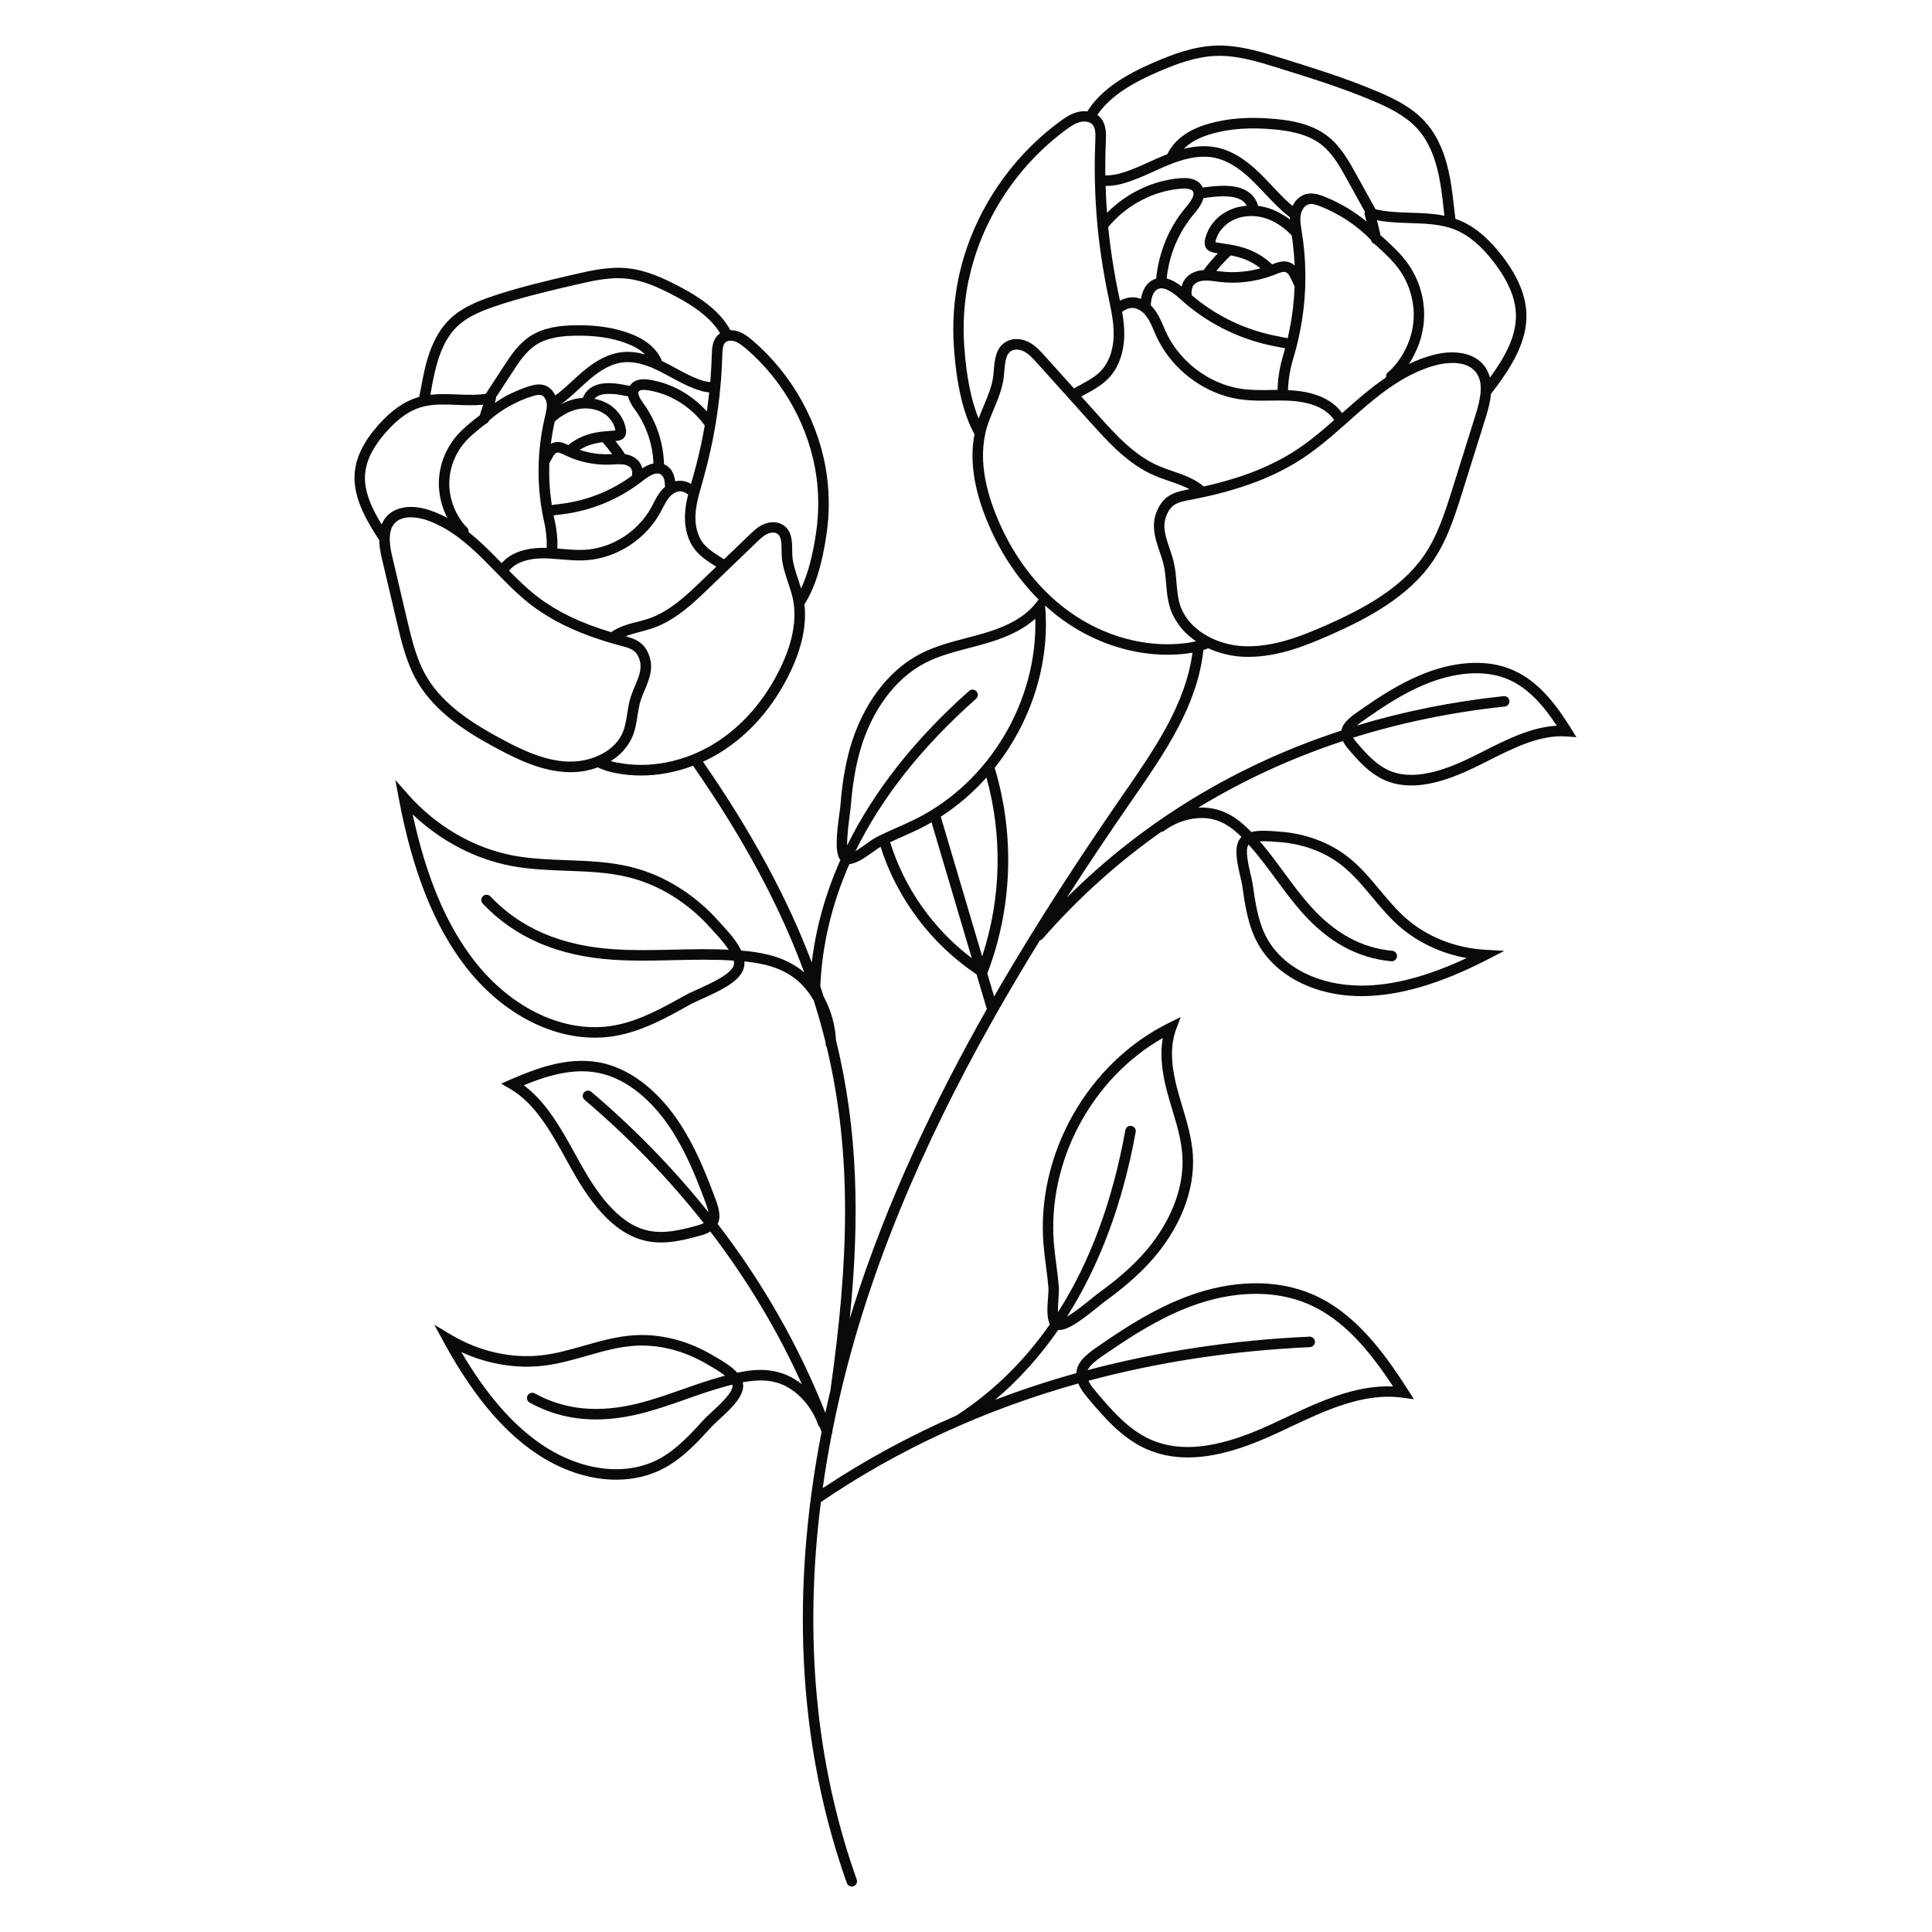 <svg width="2000" height="2000" viewBox="0 0 2000 2000" fill="none" xmlns="http://www.w3.org/2000/svg">
<g clip-path="url(#clip0_157_184)">
<path d="M1626.28 753.998C1609.9 727.916 1590.66 702.305 1560.98 691.583C1535.48 682.382 1503.16 684.99 1470 698.973C1447.54 708.464 1427.29 721.722 1410.4 733.495L1408.12 735.089C1398.48 741.754 1390.18 747.586 1388.59 756.28C1279.82 791.78 1183.73 850.066 1104.49 929.036C1127.68 892.992 1150.61 859.05 1172.39 827.534L1173.55 825.868C1205.87 779.065 1239.31 730.669 1245.65 673.869C1245.65 673.579 1245.65 673.289 1245.65 673C1247.46 672.42 1249.2 671.804 1250.87 671.116C1262.21 676.332 1274.74 679.375 1287.32 679.882C1289.02 679.955 1290.69 679.991 1292.35 679.991C1323.19 679.991 1352.32 668.29 1377.39 657.169C1415.33 640.361 1457.5 618.228 1482.83 581.568C1498.19 559.326 1506.16 533.824 1513.88 509.191C1521.96 483.436 1530.01 457.716 1538.09 431.996C1539.14 428.628 1540.48 424.172 1541.56 419.39C1542.54 415.116 1543.12 411.348 1543.41 407.798C1545.73 404.828 1547.98 401.857 1550.19 398.851C1565.33 378.166 1580.73 353.28 1580.15 325.677C1579.72 306.297 1571.53 286.445 1555.08 265C1540.59 246.164 1525.73 233.92 1509.61 227.617C1508.59 227.218 1507.61 226.928 1506.64 226.602C1506.06 222.219 1505.55 217.836 1505.08 213.453C1504.28 206.425 1503.48 199.18 1502.36 192.044C1499.42 173.171 1493.41 145.712 1474.86 125.608C1461.42 110.973 1443.19 102.025 1425.51 94.563C1393.15 80.87 1359.06 70.256 1326.01 60.005C1305.43 53.629 1282.17 46.42 1258.58 47.217C1235.83 47.978 1213.91 56.237 1195.47 64.207C1176.48 72.394 1154.85 83.007 1138.26 99.562C1133.4 104.38 1129.16 109.705 1125.54 115.356C1122.35 114.994 1118.98 115.139 1115.75 115.936C1108.51 117.711 1102.35 121.949 1097.2 125.753C1043.94 164.875 1005.72 223.813 992.345 287.46C987.454 310.716 985.787 334.769 987.454 358.967C990.171 398.67 997.164 428.338 1008.79 449.602C1003.87 474.886 1007.74 503.939 1020.46 535.998C1033.51 568.998 1052.2 597.761 1075.21 620.655L1072.2 624.458C1058.04 642.498 1034.19 651.011 1017.49 655.865C1011.95 657.459 1006.37 658.944 1000.79 660.393C984.555 664.632 967.743 669.015 952.38 677.02C919.082 694.372 892.705 729.764 880.023 774.103C875.095 791.346 871.835 810.617 870.059 833.113C869.914 835.105 869.443 838.438 868.936 842.241C866.001 863.976 864.081 882.596 869.914 890.384C854.515 925.015 844.587 960.479 840.348 996.341C815.456 930.557 778.97 862.563 727.736 788.52C733.896 785.695 739.91 782.543 745.744 778.921C775.817 760.229 800.746 731.647 817.847 696.22C830.239 670.536 835.203 646.809 832.739 625.581C843.609 608.628 851.146 584.539 855.747 552.009C858.573 532.085 858.646 512.053 856.001 492.528C848.754 439.024 820.674 387.947 778.97 352.374C774.875 348.861 769.984 344.948 763.897 342.992C761.397 342.195 758.752 341.833 756.143 341.869C753.534 337.124 750.382 332.596 746.758 328.43C733.968 313.686 716.685 303.58 701.467 295.647C686.648 287.931 669.003 279.78 650.125 277.752C630.632 275.65 610.885 280.251 593.457 284.272C565.63 290.756 536.861 297.458 509.288 306.804C494.179 311.948 478.49 318.287 466.388 329.662C449.721 345.311 443.018 367.734 439.467 383.238C438.126 389.07 437.003 395.047 435.916 400.807C435.3 404.176 434.612 407.581 433.923 410.95C433.271 411.131 432.619 411.276 431.967 411.457C418.126 415.732 405.01 425.005 391.821 439.821C376.82 456.593 368.813 472.641 367.255 488.797C365.081 511.763 376.386 533.389 387.69 551.502C389.285 554.038 390.915 556.573 392.582 559.073C392.654 562.007 392.908 565.086 393.415 568.6C393.886 571.751 394.575 575.012 395.553 579.25L410.879 644.346C415.771 665.211 420.843 686.765 432.257 706.145C451.062 738.095 484.613 758.925 515.013 775.117C536.173 786.383 561.065 798.518 588.312 799.351C589.145 799.351 590.015 799.388 590.848 799.388C600.378 799.388 609.907 797.613 618.784 794.352C623.784 796.816 629.617 798.736 636.719 800.185C645.487 801.923 654.473 802.793 663.531 802.793C681.575 802.793 699.909 799.351 717.446 792.722C770.491 869.084 807.666 938.961 832.522 1006.63C813.934 990.98 792.448 986.742 773.861 984.641C771.687 984.387 769.513 984.206 767.339 984.025C762.447 973.737 753.28 963.775 746.831 956.748C745.708 955.516 744.657 954.393 743.787 953.415C719.149 925.739 687.155 905.924 653.64 897.593C631.574 892.087 608.82 891.29 586.826 890.457C568.348 889.768 549.253 889.08 530.991 885.602C490.084 877.742 451.46 855.246 422.293 822.245L409.249 807.466L412.872 826.846C427.039 902.157 449.721 959.102 482.222 1000.94C518.382 1047.49 567.877 1074.19 615.704 1074.19C623.277 1074.19 630.813 1073.54 638.205 1072.16C665.814 1067.09 690.706 1053.18 714.765 1039.7C717.41 1038.22 721.54 1036.37 726.287 1034.23C744.077 1026.23 766.252 1016.3 770.056 1001.96C770.636 999.783 770.745 997.537 770.564 995.291C771.252 995.363 771.94 995.399 772.593 995.472C789.586 997.356 809.188 1001.2 825.601 1015.11C832.159 1020.68 837.884 1027.86 842.486 1036.01C847.051 1050.42 851.109 1064.77 854.624 1079.08C854.624 1079.62 854.696 1080.2 854.696 1080.74C854.696 1081.94 855.131 1083.06 855.82 1083.93C882.704 1196.66 878.248 1307.8 859.769 1438.25C859.769 1438.43 859.769 1438.65 859.769 1438.83C857.921 1446.61 856.109 1454.51 854.406 1462.55C827.014 1393.33 789.586 1327.65 742.954 1267.05C747.23 1258.28 743.208 1247.7 738.497 1235.5L737.41 1232.64C729.367 1211.48 719.149 1186.81 704.583 1164.24C683.133 1130.99 655.415 1108.6 626.574 1101.18C593.022 1092.55 559.688 1103.93 528.6 1117.48L518.781 1121.75L528.057 1127.15C554.144 1142.29 570.703 1172.36 586.718 1201.41L590.848 1208.87C607.841 1239.41 631.828 1275.6 667.119 1284.22C672.88 1285.63 678.641 1286.21 684.329 1286.21C698.859 1286.21 712.917 1282.37 725.707 1278.89C729.512 1277.84 732.7 1276.54 735.345 1274.95C773.317 1324.5 805.057 1377.46 830.13 1432.99C825.094 1429.01 819.695 1425.71 814.043 1423.32C796.035 1415.79 778.752 1417.82 764.259 1420.79C763.897 1420.86 763.534 1420.97 763.172 1421.04C756.904 1413.98 747.157 1408.36 740.345 1404.49C739.222 1403.83 738.171 1403.25 737.302 1402.71C712.047 1387.71 683.17 1380.43 656.031 1382.28C638.168 1383.47 621.03 1388.37 604.472 1393.07C590.631 1397.02 576.355 1401.08 562.043 1402.86C530.013 1406.77 496.135 1399.23 466.642 1381.56L449.576 1371.34L459.069 1388.8C488.092 1442.23 518.998 1479.76 553.528 1503.52C580.631 1522.18 610.233 1531.78 637.915 1531.78C655.85 1531.78 672.952 1527.76 688.025 1519.54C707.446 1508.96 722.591 1492.4 737.229 1476.36C738.787 1474.65 741.396 1472.26 744.367 1469.55C755.78 1459.08 770.02 1446.04 769.332 1433.75C769.295 1432.81 769.114 1431.91 768.897 1431C781.288 1428.65 795.6 1427.34 809.949 1433.36C826.072 1440.09 840.602 1456.47 846.979 1475.09C847.305 1476.07 847.921 1476.83 848.645 1477.44C849.261 1479.07 849.877 1480.67 850.493 1482.3C824.08 1617.6 817.63 1783.61 876.654 1949.34C877.451 1951.55 879.552 1952.96 881.762 1952.96C882.378 1952.96 882.994 1952.86 883.574 1952.64C886.4 1951.62 887.886 1948.51 886.871 1945.68C838.5 1809.91 834.732 1673.78 849.769 1554.93C929.409 1500.63 1019.05 1459.37 1116.23 1432.16C1118 1436.47 1120.9 1441.04 1125.07 1446C1141.81 1465.96 1160.79 1488.6 1186.99 1500.15C1200.76 1506.24 1215.14 1508.74 1229.6 1508.74C1262.72 1508.74 1296.23 1495.66 1324.06 1482.66C1327.32 1481.14 1330.62 1479.58 1333.88 1478.02C1372.1 1459.98 1411.63 1441.33 1452.03 1446.9L1463.7 1448.5L1457.36 1438.57C1431.56 1398.22 1401.74 1358.34 1358.44 1339.79C1321.01 1323.74 1274.56 1324.72 1227.71 1342.54C1195.76 1354.68 1167.35 1372.79 1143.76 1388.91L1140.57 1391.08C1127.42 1399.99 1116.08 1407.71 1114.41 1419.63C1114.34 1420.24 1114.31 1420.82 1114.31 1421.44C1085.61 1429.44 1057.53 1438.65 1030.17 1449.08C1054.63 1428.43 1076.41 1404.23 1095.46 1376.74C1095.83 1376.77 1096.22 1376.81 1096.59 1376.81C1106.3 1376.81 1120.72 1365.8 1137.1 1352.5C1140.1 1350.08 1142.68 1347.97 1144.31 1346.82C1162.57 1333.59 1177.39 1320.77 1189.52 1307.62C1220.83 1273.71 1237.35 1232.82 1234.85 1195.32C1233.69 1178.04 1228.73 1161.42 1223.91 1145.37C1222.24 1139.83 1220.58 1134.29 1219.09 1128.74C1214.56 1111.97 1209.42 1087.16 1217.46 1065.68L1222.28 1052.82L1209.96 1058.9C1125.86 1100.52 1072.53 1194.89 1080.25 1288.39C1080.86 1295.77 1081.84 1303.16 1082.75 1310.34C1083.72 1317.91 1084.78 1325.77 1085.32 1333.45C1085.5 1335.77 1085.21 1339.64 1084.88 1343.77C1084.16 1353.23 1083.36 1364.28 1086.84 1370.91C1060.35 1409.01 1028.18 1440.49 990.425 1465.13C990.352 1465.2 990.28 1465.27 990.171 1465.31C941.402 1486.5 895.096 1511.67 851.653 1540.58C854.334 1521.56 857.45 1503.05 860.965 1485.05C861.436 1484.25 861.689 1483.35 861.689 1482.37V1481.35C870.639 1436.04 881.871 1394.27 893.574 1357.21C937.887 1216.95 1006.84 1086.25 1076.55 973.375C1077.64 973.121 1078.62 972.578 1079.41 971.672C1116.19 929.652 1157.28 892.702 1202.24 861.078C1203.29 861.042 1204.34 860.68 1205.25 859.992C1219.42 849.378 1238.51 844.596 1253.87 847.748C1267.35 850.501 1277.24 858.506 1285.18 866.44C1284.67 866.91 1284.2 867.418 1283.77 867.997C1276.85 877.017 1280.87 894.151 1284.09 907.953C1284.93 911.503 1285.65 914.582 1285.94 916.647C1288.73 936.172 1291.59 956.349 1300.76 974.244C1318.8 1009.42 1360.33 1031.19 1409.31 1031.19C1409.57 1031.19 1409.82 1031.19 1410.07 1031.19C1448.12 1031.01 1490.51 1018.66 1539.61 993.443L1557.29 984.351L1537.43 983.192C1506.42 981.344 1477.29 969.789 1455.4 950.553C1445.62 941.968 1437 931.608 1428.66 921.646C1418.63 909.619 1408.3 897.194 1395.47 887.16C1375.98 871.873 1350.58 862.527 1323.91 860.861C1322.97 860.788 1321.92 860.716 1320.72 860.607C1313.66 860.064 1303.59 859.267 1295.29 861.296C1295.14 861.115 1294.96 860.933 1294.82 860.788C1285.4 851.08 1273.44 840.72 1255.98 837.134C1250.98 836.119 1245.76 835.757 1240.43 836.047C1286.92 807.719 1337.03 784.644 1390.22 767.148C1391.41 769.647 1393.08 772.219 1395.36 774.9C1406.27 787.687 1418.63 802.141 1436.74 808.951C1444.53 811.885 1452.72 813.117 1461.02 813.117C1485.66 813.117 1511.49 802.104 1532.76 791.454L1539.68 787.977C1566.46 774.429 1594.14 760.41 1621.24 762.366L1631.93 763.127L1626.24 754.034L1626.28 753.998ZM771.868 360.525C811.579 394.395 838.319 443.009 845.203 493.868C847.74 512.415 847.631 531.433 844.95 550.379C841.508 574.649 836.254 594.319 829.297 609.135C829.261 608.99 829.188 608.846 829.152 608.737C828.21 605.658 827.196 602.615 826.217 599.644C823.282 590.842 820.492 582.546 820.166 573.997C820.094 572.548 820.094 571.063 820.094 569.578C820.021 560.63 819.913 549.473 810.71 543.496C809.985 543.025 809.224 542.627 808.427 542.264C808.173 542.156 807.883 542.083 807.63 541.975C807.086 541.757 806.543 541.54 805.963 541.359C805.637 541.25 805.275 541.214 804.949 541.142C804.405 541.033 803.898 540.888 803.318 540.816C802.956 540.779 802.557 540.743 802.195 540.707C801.651 540.671 801.108 540.598 800.564 540.598C800.456 540.598 800.311 540.598 800.202 540.598C799.84 540.598 799.477 540.634 799.115 540.671C798.753 540.671 798.354 540.671 797.992 540.743C797.485 540.779 796.941 540.888 796.434 540.96C796.072 541.033 795.709 541.069 795.383 541.142C794.803 541.25 794.224 541.431 793.608 541.612C793.318 541.685 793.028 541.757 792.738 541.866C791.868 542.156 790.999 542.482 790.129 542.88C784.405 545.452 779.984 549.691 776.071 553.458L749.476 578.996C748.135 578.127 746.795 577.258 745.454 576.388C739.041 572.295 732.99 568.419 728.606 563.166C726.541 560.667 724.801 557.841 723.461 554.69C721.359 549.763 720.164 544.076 719.946 537.918C719.874 535.889 719.91 533.788 720.055 531.651C720.453 525.782 721.577 519.552 723.678 511.473C724.62 507.923 725.635 504.41 726.649 500.896L727.954 496.295C728.425 494.701 728.823 493.035 729.258 491.441C733.57 475.611 737.229 459.491 740.055 443.371L740.309 441.813L740.599 440.219C742.773 427.287 744.476 414.174 745.672 401.242C745.961 398.163 746.251 395.083 746.469 391.968C747.085 383.89 747.519 375.595 747.737 367.227C747.882 361.902 748.244 356.903 750.962 354.439C751.759 353.715 752.846 353.208 754.15 352.918C756.07 352.483 758.389 352.628 760.491 353.316C764.621 354.657 768.353 357.663 771.832 360.634L771.868 360.525ZM656.357 644.563C655.923 644.672 655.452 644.817 655.017 644.925C654.22 645.143 653.422 645.36 652.662 645.577C652.154 645.722 651.683 645.867 651.176 646.012C650.451 646.229 649.727 646.447 648.966 646.7C648.459 646.881 647.951 647.063 647.444 647.208C646.719 647.461 646.031 647.715 645.306 647.968C644.799 648.149 644.292 648.367 643.785 648.548C643.096 648.838 642.408 649.091 641.719 649.417C641.212 649.635 640.705 649.888 640.197 650.106C639.509 650.432 638.857 650.758 638.168 651.12C637.661 651.373 637.19 651.627 636.719 651.917C636.067 652.279 635.415 652.677 634.763 653.076C634.292 653.366 633.82 653.692 633.349 653.982C633.132 654.126 632.915 654.235 632.697 654.416C630.994 653.909 629.364 653.402 627.697 652.859C625.849 652.279 623.929 651.699 622.117 651.084C620.052 650.395 618.095 649.671 616.103 648.982C614.363 648.367 612.588 647.751 610.921 647.135C608.965 646.411 607.081 645.614 605.196 644.853C603.602 644.201 601.936 643.585 600.378 642.897C598.493 642.1 596.682 641.267 594.87 640.434C593.385 639.781 591.899 639.129 590.45 638.441C588.602 637.572 586.826 636.63 585.051 635.688C583.747 635 582.37 634.348 581.102 633.659C579.254 632.645 577.478 631.595 575.703 630.544C574.543 629.892 573.384 629.24 572.261 628.552C570.304 627.356 568.42 626.089 566.536 624.857C565.666 624.277 564.761 623.734 563.891 623.154C561.173 621.271 558.528 619.351 555.956 617.358C549.543 612.396 542.948 606.563 535.158 598.992C532.368 596.276 529.687 593.522 526.97 590.769C527.839 589.683 528.817 588.668 529.868 587.727C532.078 585.807 534.651 584.14 537.477 582.8C544.543 579.431 553.637 577.837 564.543 578.055C566.572 578.055 568.637 578.163 570.667 578.308C574.109 578.525 577.551 578.815 580.993 579.105C583.638 579.322 586.319 579.54 589 579.721C589.761 579.757 590.486 579.83 591.247 579.866C594.145 580.047 597.008 580.156 599.943 580.156C600.051 580.156 600.16 580.156 600.269 580.156C602.117 580.156 603.965 580.119 605.812 580.011C632.081 578.562 657.915 564.977 674.872 543.641C678.097 539.584 680.996 535.201 683.532 530.673C684.365 529.187 685.163 527.666 685.923 526.108C688.025 522.015 690.018 518.175 692.699 514.951C693.279 514.227 693.967 513.538 694.656 512.886C695.344 512.234 696.069 511.655 696.793 511.147C698.677 509.843 701.612 508.358 704.837 508.612C705.525 508.684 706.25 508.829 706.975 509.046C707.156 509.119 707.337 509.191 707.554 509.264C708.098 509.445 708.678 509.698 709.221 509.988C709.439 510.097 709.62 510.206 709.837 510.314C710.489 510.677 711.142 511.111 711.794 511.582C711.902 511.655 712.047 511.727 712.156 511.836C712.192 511.872 712.265 511.944 712.301 511.981C712.156 512.56 712.047 513.067 711.939 513.647C711.757 514.408 711.613 515.132 711.431 515.857C711.178 517.016 710.96 518.103 710.743 519.189C710.598 519.878 710.489 520.566 710.381 521.218C710.199 522.341 710.018 523.428 709.873 524.514C709.801 525.058 709.692 525.637 709.656 526.181C709.475 527.738 709.33 529.26 709.221 530.745C709.221 530.781 709.221 530.817 709.221 530.89C708.533 541.105 710.018 550.814 713.497 558.892C715.236 563.021 717.519 566.789 720.308 570.085C725.743 576.605 732.809 581.134 739.621 585.481C740.237 585.879 740.816 586.278 741.432 586.676L726.359 601.166C710.96 615.982 693.496 632.754 672.082 640.18C668.206 641.52 664.184 642.571 659.944 643.694C658.749 644.02 657.553 644.31 656.357 644.636V644.563ZM512.803 576.279C510.302 573.744 507.766 571.172 505.194 568.709C503.237 566.789 501.317 565.014 499.469 563.275C498.925 562.768 498.418 562.333 497.911 561.826C496.606 560.63 495.338 559.471 494.07 558.348C493.418 557.805 492.802 557.262 492.186 556.718C491.063 555.74 489.94 554.798 488.853 553.893C488.2 553.349 487.548 552.842 486.896 552.299C486.28 551.828 485.7 551.284 485.084 550.814C485.084 550.669 485.084 550.524 485.084 550.343C485.229 548.568 484.505 546.865 483.128 545.742C482.439 545.162 481.715 544.402 480.809 543.351C479.541 541.866 478.381 540.345 477.258 538.751C469.468 527.63 465.084 514.082 465.084 500.715C465.084 485.464 470.809 470.032 480.773 458.332C486.497 451.63 493.78 445.87 500.773 440.328C501.751 439.567 502.694 438.843 503.527 438.444C503.889 438.263 504.215 438.082 504.505 437.865C504.614 437.792 504.686 437.684 504.795 437.575C504.976 437.43 505.157 437.249 505.302 437.068C505.411 436.959 505.483 436.814 505.592 436.669C505.701 436.488 505.846 436.343 505.955 436.126C506.027 435.981 506.099 435.8 506.172 435.655C506.244 435.51 506.281 435.402 506.353 435.257C507.042 434.641 507.73 434.061 508.455 433.482C509.252 432.83 510.013 432.178 510.81 431.526C511.716 430.801 512.658 430.113 513.563 429.424C514.361 428.809 515.194 428.193 516.027 427.613C516.969 426.925 517.948 426.273 518.926 425.621C519.759 425.077 520.593 424.498 521.426 423.955C522.44 423.302 523.455 422.723 524.506 422.107C525.339 421.6 526.209 421.093 527.042 420.586C528.093 419.97 529.216 419.426 530.303 418.847C531.173 418.412 532.006 417.941 532.876 417.507C534.035 416.927 535.194 416.42 536.354 415.876C537.187 415.514 537.984 415.079 538.818 414.717C540.122 414.138 541.463 413.63 542.767 413.123C543.492 412.834 544.18 412.544 544.905 412.254C546.97 411.493 549.035 410.805 551.137 410.153C554.181 409.211 557.659 408.269 560.268 409.102C561.5 409.501 562.623 410.298 563.565 411.529C564.833 413.16 565.703 415.369 565.956 417.615C565.956 417.905 566.029 418.159 566.029 418.485C566.174 420.477 565.992 422.723 565.449 425.585C565.123 427.396 564.688 429.207 564.253 430.982L563.963 432.178C563.963 432.178 563.927 432.359 563.891 432.431C563.384 434.568 562.913 436.706 562.478 438.843C559.833 451.63 558.239 464.744 557.695 477.857C557.405 484.957 557.441 492.202 557.768 499.374C558.275 509.59 559.434 519.878 561.21 529.912C561.21 529.912 561.21 529.948 561.21 529.984C561.246 530.238 561.318 530.528 561.318 530.528C561.934 533.897 562.623 537.374 563.42 540.852C563.891 542.88 564.253 544.909 564.579 546.937C564.652 547.3 564.688 547.662 564.761 548.06C565.05 550.053 565.304 552.009 565.521 553.965C565.521 554.291 565.594 554.653 565.594 554.979C565.775 556.899 565.884 558.783 565.956 560.63C565.956 560.739 565.956 560.884 565.956 560.993C565.992 562.876 565.956 564.688 565.92 566.499C565.92 566.716 565.92 566.934 565.92 567.151C565.485 567.151 565.05 567.151 564.652 567.151C563.094 567.151 561.572 567.151 560.05 567.151C549.506 567.441 540.267 569.361 532.767 572.947C529.035 574.722 525.629 576.932 522.658 579.54C521.571 580.482 520.593 581.532 519.614 582.583C519.506 582.691 519.361 582.8 519.252 582.945C518.056 581.713 516.824 580.445 515.592 579.214C514.614 578.236 513.672 577.258 512.694 576.279H512.803ZM513.527 411.167L530.557 385.085C537.079 375.051 544.47 363.713 554.941 356.975C567.224 349.042 582.949 347.774 595.269 347.52C615.632 347.158 632.661 349.585 647.48 355.019C655.705 358.026 662.046 361.612 666.829 365.995C667.119 366.285 667.408 366.538 667.698 366.828C667.662 366.828 667.626 366.828 667.59 366.828C665.633 366.285 663.749 365.85 661.865 365.452C661.357 365.343 660.814 365.27 660.307 365.198C658.966 364.944 657.625 364.763 656.285 364.618C655.669 364.546 655.053 364.474 654.401 364.437C653.133 364.329 651.901 364.292 650.669 364.256C650.125 364.256 649.546 364.256 649.002 364.256C647.263 364.256 645.56 364.365 643.857 364.546C630.994 365.959 618.023 372.298 604.182 383.89C600.124 387.295 596.211 390.881 592.442 394.359C590.921 395.772 589.399 397.148 587.877 398.525C587.515 398.851 587.152 399.177 586.79 399.503C585.631 400.517 584.507 401.568 583.348 402.546C582.805 403.017 582.261 403.451 581.718 403.922C580.739 404.755 579.761 405.589 578.746 406.386C578.13 406.893 577.478 407.364 576.862 407.835C576.21 408.342 575.522 408.849 574.833 409.356C574.652 408.921 574.398 408.523 574.181 408.124C574.036 407.835 573.891 407.581 573.746 407.291C573.275 406.458 572.732 405.661 572.152 404.9C569.833 401.966 566.862 399.829 563.529 398.778C558.202 397.112 552.876 398.271 547.912 399.793C545.05 400.662 542.26 401.676 539.47 402.763C538.673 403.053 537.912 403.379 537.115 403.705C534.977 404.574 532.876 405.516 530.774 406.494C530.086 406.82 529.397 407.11 528.709 407.436C526.064 408.74 523.419 410.117 520.846 411.602C520.375 411.855 519.94 412.145 519.506 412.435C517.368 413.703 515.266 415.007 513.201 416.384C512.839 416.601 512.476 416.818 512.114 417.072C512.476 416.021 512.803 414.971 513.165 413.957C513.31 413.486 513.418 413.051 513.455 412.58C513.455 412.435 513.455 412.254 513.455 412.109C513.455 411.819 513.455 411.529 513.418 411.276L513.527 411.167ZM725.454 404.611C725.816 404.719 726.214 404.828 726.577 404.9C728.171 405.299 729.693 405.625 731.215 405.842C731.432 405.842 731.649 405.878 731.867 405.915C732.664 406.023 733.425 406.132 734.186 406.168C733.968 408.233 733.751 410.298 733.497 412.363C733.099 415.804 732.7 419.282 732.193 422.723C732.048 423.773 731.867 424.86 731.722 425.911C731.36 425.512 730.997 425.15 730.635 424.751C730.2 424.281 729.729 423.773 729.294 423.302C728.57 422.578 727.845 421.853 727.12 421.129C726.685 420.694 726.251 420.26 725.816 419.861C724.765 418.883 723.714 417.905 722.627 416.963C722.265 416.637 721.866 416.311 721.504 415.985C720.562 415.188 719.584 414.355 718.606 413.594C718.098 413.196 717.591 412.797 717.084 412.435C716.323 411.855 715.526 411.276 714.729 410.696C714.149 410.298 713.605 409.899 713.026 409.501C712.265 408.957 711.468 408.45 710.707 407.943C710.127 407.581 709.547 407.182 708.968 406.82C708.17 406.313 707.337 405.842 706.504 405.335C705.924 405.009 705.381 404.683 704.801 404.357C703.823 403.814 702.844 403.306 701.866 402.799C701.431 402.582 700.996 402.328 700.562 402.111C699.148 401.423 697.735 400.734 696.322 400.119C695.887 399.938 695.416 399.756 694.982 399.575C693.967 399.141 692.953 398.706 691.902 398.344C691.322 398.126 690.742 397.909 690.163 397.692C689.257 397.366 688.315 397.04 687.409 396.75C686.793 396.532 686.177 396.351 685.561 396.17C684.655 395.88 683.749 395.627 682.844 395.373C682.228 395.192 681.575 395.011 680.96 394.866C680.017 394.612 679.075 394.431 678.133 394.214C677.554 394.069 676.938 393.96 676.358 393.816C675.162 393.598 673.967 393.381 672.771 393.2C672.445 393.164 672.119 393.091 671.793 393.019C671.575 393.019 671.249 392.946 670.959 392.91C670.887 392.91 670.814 392.91 670.742 392.91C670.488 392.91 670.235 392.837 669.945 392.837C669.619 392.801 669.22 392.765 668.858 392.729C668.64 392.729 668.423 392.693 668.169 392.693C667.626 392.693 667.01 392.62 666.394 392.62C666.321 392.62 666.249 392.62 666.176 392.62C665.995 392.62 665.85 392.62 665.669 392.62C665.017 392.62 664.365 392.693 663.676 392.765C663.531 392.765 663.423 392.765 663.314 392.801C662.517 392.91 661.72 393.055 660.923 393.236C660.778 393.272 660.633 393.308 660.452 393.345C659.655 393.562 658.857 393.816 658.097 394.178C658.06 394.178 658.024 394.178 657.988 394.214C657.191 394.576 656.43 395.011 655.705 395.554C655.524 395.663 655.379 395.808 655.234 395.917C654.509 396.46 653.857 397.076 653.205 397.8C653.205 397.8 653.169 397.836 653.133 397.873C652.843 398.199 652.589 398.561 652.372 398.923C652.227 399.104 652.082 399.285 651.973 399.467C649.908 399.032 647.77 398.633 645.415 398.235C645.27 398.235 645.125 398.199 645.016 398.163C641.937 397.619 637.154 396.786 631.791 396.641C623.168 396.388 614.689 397.945 608.602 403.886C608.494 403.958 608.421 404.067 608.312 404.14C607.733 404.719 607.189 405.371 606.646 406.023C606.537 406.132 606.428 406.241 606.32 406.386C606.211 406.53 606.102 406.712 605.994 406.893C605.559 407.508 605.124 408.161 604.725 408.849C604.581 409.139 604.436 409.465 604.291 409.754C604.001 410.334 603.711 410.914 603.494 411.529C603.457 411.638 603.385 411.783 603.312 411.892C602.95 411.892 602.588 411.964 602.225 412C601.791 412 601.392 412.073 600.957 412.109C599.182 412.29 597.406 412.544 595.667 412.942C594.363 413.232 593.022 413.558 591.718 413.957C591.319 414.065 590.921 414.246 590.522 414.355C589.616 414.645 588.711 414.935 587.841 415.261C587.334 415.442 586.863 415.659 586.355 415.876C585.558 416.202 584.761 416.528 584 416.891C583.457 417.144 582.913 417.434 582.406 417.688C581.79 417.977 581.174 418.267 580.558 418.593C581.464 417.941 582.37 417.217 583.239 416.528C583.928 415.985 584.652 415.478 585.341 414.935C586.428 414.065 587.479 413.196 588.529 412.29C589.145 411.783 589.798 411.276 590.377 410.733C591.537 409.754 592.66 408.74 593.783 407.726C594.254 407.291 594.761 406.856 595.232 406.422C596.827 404.973 598.385 403.56 599.906 402.111C603.602 398.706 607.407 395.192 611.247 391.968C623.385 381.789 634.473 376.247 645.125 375.087C654.836 374.037 665.85 376.391 678.713 382.369C679.945 382.948 681.177 383.528 682.373 384.107C686.431 386.1 690.525 388.346 694.474 390.483C702.736 394.975 711.286 399.612 720.453 402.908C722.156 403.524 723.823 403.995 725.454 404.466V404.611ZM717.519 493.18L716.25 497.599C715.961 498.686 715.634 499.737 715.345 500.823C715.2 500.751 715.055 500.678 714.91 500.606C714.402 500.316 713.895 500.063 713.352 499.809C713.098 499.7 712.844 499.592 712.591 499.483C712.084 499.266 711.576 499.085 711.033 498.903C710.779 498.831 710.562 498.722 710.308 498.65C709.728 498.469 709.185 498.324 708.605 498.215C708.424 498.179 708.243 498.107 708.062 498.07C707.301 497.925 706.54 497.817 705.743 497.744C705.707 497.744 705.67 497.744 705.634 497.744C705.127 497.708 704.656 497.672 704.149 497.672C703.533 497.672 702.953 497.744 702.337 497.781C702.156 497.781 701.975 497.781 701.793 497.781C700.851 497.889 699.909 498.034 698.967 498.288C698.895 497.744 698.786 497.273 698.714 496.73C698.641 496.295 698.569 495.824 698.496 495.39C698.279 494.412 698.025 493.506 697.772 492.637C697.699 492.419 697.663 492.166 697.59 491.948C697.228 490.898 696.793 489.92 696.359 489.05C696.25 488.833 696.105 488.616 695.996 488.435C695.634 487.783 695.272 487.203 694.909 486.66C694.728 486.406 694.547 486.189 694.366 485.935C694.003 485.464 693.641 485.029 693.279 484.667C693.098 484.45 692.88 484.269 692.699 484.088C692.3 483.689 691.902 483.327 691.467 483.001C691.322 482.892 691.141 482.747 690.996 482.639C690.416 482.204 689.837 481.805 689.257 481.516C688.858 481.298 688.46 481.117 688.097 480.936C687.88 480.827 687.699 480.719 687.481 480.61C687.481 480.61 687.445 480.61 687.409 480.574C687.409 479.741 687.3 478.907 687.264 478.038C687.192 476.698 687.119 475.394 687.01 474.09C686.865 472.496 686.684 470.938 686.503 469.344C686.322 468.04 686.177 466.736 685.96 465.468C685.706 463.874 685.38 462.317 685.054 460.759C684.8 459.491 684.547 458.223 684.22 456.955C683.858 455.398 683.387 453.84 682.952 452.282C682.59 451.051 682.264 449.819 681.865 448.624C681.358 447.066 680.778 445.508 680.199 443.987C679.764 442.828 679.365 441.668 678.894 440.509C678.242 438.915 677.517 437.394 676.757 435.836C676.249 434.786 675.814 433.699 675.271 432.648C674.401 430.946 673.459 429.316 672.517 427.686C672.01 426.816 671.575 425.947 671.068 425.114C669.582 422.65 667.988 420.26 666.285 417.941C664.908 416.021 662.916 413.196 661.756 410.515C660.85 408.414 660.742 407.11 660.814 406.422C660.814 406.096 660.959 405.806 661.068 405.552C661.14 405.371 661.249 405.226 661.394 405.045C662.553 403.669 665.705 403.27 670.271 403.922C671.756 404.14 673.242 404.393 674.691 404.683C674.764 404.683 674.872 404.719 674.945 404.755C676.322 405.045 677.662 405.335 679.003 405.697C679.438 405.806 679.836 405.951 680.271 406.06C681.286 406.349 682.3 406.603 683.315 406.929C683.822 407.074 684.329 407.291 684.836 407.436C685.742 407.726 686.648 408.052 687.518 408.378C688.097 408.595 688.641 408.813 689.184 409.03C690.018 409.356 690.851 409.682 691.684 410.044C692.264 410.298 692.808 410.551 693.387 410.841C694.185 411.203 694.982 411.566 695.779 411.964C696.358 412.254 696.902 412.544 697.445 412.834C698.243 413.232 699.004 413.63 699.764 414.065C700.308 414.391 700.888 414.717 701.431 415.043C702.192 415.478 702.953 415.913 703.678 416.384C704.221 416.746 704.765 417.108 705.308 417.434C706.033 417.905 706.757 418.376 707.482 418.883C708.026 419.245 708.569 419.644 709.076 420.042C709.765 420.549 710.489 421.057 711.178 421.6C711.685 421.998 712.229 422.433 712.736 422.832C713.424 423.375 714.076 423.918 714.729 424.462C715.236 424.896 715.743 425.367 716.25 425.802C716.866 426.382 717.519 426.925 718.134 427.505C718.642 427.975 719.149 428.483 719.656 428.99C720.236 429.569 720.816 430.149 721.395 430.729C721.903 431.272 722.41 431.779 722.881 432.322C723.424 432.902 723.968 433.482 724.475 434.097C724.983 434.677 725.454 435.257 725.961 435.836C726.432 436.416 726.939 436.995 727.41 437.611C727.917 438.263 728.388 438.879 728.859 439.531C729.113 439.857 729.33 440.183 729.548 440.509L729.403 441.342C727.12 454.456 724.294 467.533 720.997 480.393C719.91 484.703 718.75 488.942 717.555 493.216L717.519 493.18ZM687.01 505.243C686.105 506.112 685.199 507.018 684.402 508.032C680.996 512.125 678.641 516.726 676.358 521.145C675.597 522.594 674.872 524.007 674.112 525.42C671.901 529.441 669.329 533.281 666.466 536.867C651.393 555.812 628.53 567.875 605.305 569.143C603.385 569.252 601.464 569.288 599.544 569.288C593.783 569.252 587.986 568.745 581.971 568.238C580.304 568.093 578.602 567.948 576.935 567.803C577.007 566.245 577.044 564.724 577.044 563.239C577.044 562.949 577.044 562.695 577.044 562.405C577.044 561.101 577.007 559.797 576.935 558.529C576.935 557.986 576.862 557.443 576.826 556.899C576.754 555.921 576.717 554.979 576.609 554.038C576.572 553.458 576.5 552.878 576.428 552.299C576.355 551.466 576.246 550.632 576.138 549.835C576.065 549.256 575.993 548.712 575.92 548.169C575.812 547.408 575.703 546.648 575.594 545.923C575.522 545.416 575.449 544.945 575.341 544.474C575.196 543.713 575.087 543.025 574.942 542.337C574.87 541.975 574.797 541.576 574.725 541.214C574.543 540.236 574.326 539.294 574.145 538.497C573.783 536.831 573.42 535.201 573.094 533.534C574.688 533.317 576.319 533.136 577.986 532.918C580.087 532.665 582.225 532.411 584.29 532.122C610.124 528.608 635.052 518.972 656.466 504.265C658.459 502.888 660.452 501.475 662.481 499.918C662.481 499.918 662.517 499.918 662.553 499.882C662.589 499.845 662.662 499.809 662.698 499.773C663.278 499.338 663.894 498.867 664.437 498.433C667.662 495.933 673.93 491.079 679.112 490.21H679.184C679.438 490.173 679.655 490.21 679.873 490.21C680.38 490.173 680.887 490.101 681.358 490.173C681.72 490.21 682.083 490.282 682.518 490.427C682.989 490.572 683.423 490.753 683.858 491.007C683.967 491.079 684.076 491.188 684.184 491.26C684.51 491.477 684.873 491.731 685.163 492.021C685.344 492.202 685.489 492.419 685.67 492.637C685.851 492.854 686.068 493.108 686.213 493.361C686.394 493.615 686.503 493.904 686.648 494.194C686.757 494.412 686.902 494.665 687.01 494.919C687.155 495.281 687.264 495.643 687.409 496.005C687.481 496.223 687.554 496.404 687.59 496.621C687.699 497.056 687.808 497.527 687.916 497.998C687.916 498.143 687.989 498.251 687.989 498.396C688.097 498.94 688.17 499.483 688.206 500.063C688.206 500.135 688.206 500.171 688.206 500.244C688.279 500.86 688.315 501.475 688.351 502.127C688.351 502.78 688.351 503.395 688.351 504.011C688.351 504.011 688.351 504.047 688.351 504.084C688.097 504.301 687.88 504.518 687.626 504.736C687.409 504.953 687.155 505.17 686.938 505.388L687.01 505.243ZM580.92 431.236C581.391 430.91 581.826 430.62 582.297 430.294C582.841 429.932 583.384 429.606 583.928 429.28C584.399 428.99 584.834 428.736 585.305 428.483C585.884 428.157 586.428 427.903 587.008 427.613C587.479 427.396 587.913 427.142 588.384 426.925C589 426.635 589.58 426.382 590.196 426.128C590.631 425.947 591.066 425.766 591.5 425.585C592.189 425.331 592.877 425.114 593.566 424.86C593.928 424.751 594.29 424.607 594.653 424.498C595.703 424.172 596.79 423.882 597.841 423.665C600.631 423.049 603.421 422.795 606.211 422.795C606.573 422.795 606.899 422.759 607.262 422.795C607.733 422.795 608.204 422.868 608.675 422.904C610.921 423.049 613.095 423.375 615.197 423.882C616.827 424.281 618.421 424.751 619.98 425.367C620.885 425.73 621.719 426.164 622.588 426.635C622.914 426.816 623.277 426.925 623.567 427.106C623.82 427.251 624.038 427.432 624.291 427.577C625.161 428.084 626.03 428.628 626.791 429.207C627.951 430.077 629.001 431.018 630.016 432.069L630.089 432.141C631.067 433.156 631.973 434.242 632.77 435.402C632.77 435.402 632.806 435.438 632.842 435.474C634.473 437.792 635.741 440.328 636.429 442.864C636.792 444.132 636.973 445.001 637.081 445.617C635.958 445.762 634.436 445.87 633.567 445.907C632.625 445.979 631.755 446.052 630.813 446.124C628.965 446.269 627.117 446.378 625.342 446.559C614.074 447.754 601.936 450.181 589.399 459.817C589 460.107 588.638 460.397 588.239 460.723C588.167 460.723 588.131 460.65 588.058 460.65C587.442 460.36 586.826 460.071 586.174 459.781C586.029 459.708 585.848 459.636 585.703 459.563C584.979 459.237 584.181 458.948 583.42 458.658C583.203 458.585 582.986 458.513 582.768 458.44C582.116 458.223 581.428 458.042 580.739 457.897C580.558 457.861 580.377 457.788 580.16 457.788C579.29 457.644 578.42 457.535 577.551 457.535C577.478 457.535 577.406 457.535 577.333 457.535C577.007 457.535 576.681 457.571 576.319 457.607C576.065 457.607 575.848 457.607 575.594 457.644C574.906 457.716 574.254 457.861 573.565 458.042C572.84 458.259 572.152 458.513 571.5 458.803C571.319 458.875 571.138 458.984 570.956 459.093C570.703 459.201 570.485 459.31 570.232 459.455C570.377 458.223 570.594 457.028 570.739 455.796C571.427 450.833 572.225 445.907 573.239 441.016C573.565 439.495 573.891 438.01 574.217 436.488C574.507 436.235 574.797 435.945 575.087 435.691C575.522 435.293 575.957 434.931 576.391 434.532C576.899 434.097 577.406 433.699 577.913 433.301C578.348 432.938 578.819 432.612 579.254 432.25C579.761 431.852 580.304 431.489 580.848 431.127L580.92 431.236ZM634.038 407.798C634.618 407.835 635.161 407.871 635.741 407.907C638.422 408.161 641.031 408.595 643.386 409.03C644.944 409.32 646.611 409.61 648.314 409.936C648.459 409.936 648.604 410.008 648.748 410.008C649.256 410.117 649.763 410.225 650.234 410.334C650.306 410.733 650.451 411.131 650.56 411.529C650.633 411.819 650.705 412.109 650.814 412.435C651.067 413.232 651.357 414.029 651.72 414.826C653.278 418.448 655.596 421.817 657.444 424.317C658.966 426.382 660.379 428.555 661.72 430.729C662.155 431.453 662.553 432.214 662.988 432.938C663.858 434.423 664.727 435.909 665.488 437.466C665.959 438.372 666.358 439.314 666.792 440.219C667.445 441.632 668.133 443.045 668.713 444.494C669.111 445.508 669.51 446.523 669.872 447.537C670.416 448.95 670.923 450.326 671.394 451.775C671.756 452.826 672.046 453.912 672.372 454.963C672.771 456.376 673.169 457.788 673.532 459.237C673.785 460.324 674.039 461.447 674.293 462.534C674.583 463.983 674.872 465.396 675.126 466.845C675.307 467.968 675.488 469.091 675.633 470.214C675.814 471.663 675.996 473.148 676.104 474.633C676.213 475.756 676.285 476.879 676.358 478.002C676.358 478.581 676.358 479.125 676.394 479.704C676.358 479.704 676.285 479.704 676.249 479.741C675.851 479.813 675.452 479.958 675.09 480.067C674.438 480.248 673.785 480.393 673.169 480.646C672.771 480.791 672.372 480.972 671.974 481.117C671.358 481.371 670.706 481.624 670.09 481.914C669.691 482.095 669.293 482.313 668.93 482.494C668.314 482.82 667.698 483.146 667.082 483.472C666.684 483.689 666.321 483.943 665.923 484.16C665.561 484.377 665.162 484.595 664.8 484.812C664.546 483.653 664.184 482.566 663.713 481.516C662.807 479.415 661.43 477.531 659.691 475.901C659.655 475.865 659.618 475.828 659.582 475.756C659.51 475.683 659.437 475.647 659.365 475.575C656.394 472.93 652.408 471.047 647.879 470.25C647.843 470.25 647.806 470.25 647.77 470.25C647.517 470.214 647.263 470.177 647.009 470.141C644.147 465.613 640.85 461.085 637.19 456.593C637.371 456.593 637.552 456.557 637.734 456.521C637.842 456.521 637.951 456.521 638.096 456.484C638.567 456.412 639.038 456.376 639.509 456.267C639.582 456.267 639.654 456.267 639.726 456.267C640.777 456.086 641.792 455.796 642.698 455.434C642.806 455.398 642.915 455.325 643.024 455.289C643.35 455.144 643.712 454.963 644.002 454.782C644.111 454.709 644.256 454.637 644.364 454.564C644.654 454.347 644.944 454.13 645.234 453.876C645.343 453.804 645.451 453.695 645.524 453.623C645.886 453.26 646.212 452.898 646.538 452.463C649.111 448.805 648.132 444.132 646.973 440.038C646.321 437.684 645.343 435.329 644.111 433.119C641.937 429.062 638.929 425.295 635.342 422.216C634.726 421.672 634.074 421.129 633.422 420.622C632.226 419.716 630.958 418.919 629.654 418.159C629.436 418.014 629.255 417.869 629.038 417.76C628.132 417.253 627.19 416.854 626.248 416.42C625.559 416.094 624.871 415.695 624.146 415.405C622.769 414.862 621.393 414.391 619.98 413.957C619.508 413.812 619.001 413.703 618.53 413.594C617.588 413.341 616.646 413.087 615.668 412.906C615.559 412.906 615.414 412.834 615.305 412.834C615.595 412.471 615.994 412.181 616.32 411.855C616.719 411.493 617.117 411.059 617.552 410.733C617.987 410.443 618.494 410.225 619.001 409.972C619.508 409.718 620.016 409.392 620.595 409.175C621.103 408.994 621.646 408.885 622.19 408.74C622.806 408.559 623.422 408.342 624.074 408.233C624.617 408.124 625.197 408.088 625.741 408.016C626.429 407.943 627.117 407.835 627.842 407.762C628.422 407.762 629.038 407.762 629.654 407.762C630.378 407.762 631.067 407.726 631.791 407.762C632.552 407.762 633.313 407.871 634.074 407.907L634.038 407.798ZM571.21 522.848C571.174 522.594 571.138 522.341 571.101 522.087C570.594 518.682 570.159 515.241 569.797 511.799C569.724 511.075 569.652 510.35 569.58 509.662C569.253 506.076 568.964 502.49 568.782 498.903C568.637 495.607 568.529 492.311 568.529 488.978C568.529 487.783 568.565 486.587 568.565 485.392C568.565 483.436 568.601 481.516 568.674 479.559C569.362 478.255 570.087 476.988 570.775 475.683L571.427 474.488C572.877 471.88 574.58 469.054 576.464 468.547C578.42 468.004 581.319 469.489 584.181 470.866L586.79 472.097C600.921 478.581 616.574 481.661 632.118 480.972C633.205 480.936 634.328 480.864 635.415 480.791C638.205 480.61 640.813 480.465 643.458 480.646C643.603 480.646 643.785 480.682 643.929 480.682C644.618 480.755 645.27 480.791 645.922 480.9C647.77 481.226 649.473 481.878 650.85 482.711C652.191 483.544 653.205 484.631 653.712 485.79C653.712 485.863 653.749 485.935 653.785 486.007C653.966 486.442 654.075 486.877 654.183 487.348C654.22 487.529 654.256 487.746 654.256 487.927C654.328 488.326 654.365 488.761 654.401 489.231C654.401 489.449 654.401 489.666 654.401 489.92C654.401 490.391 654.401 490.898 654.328 491.405C654.328 491.622 654.328 491.876 654.256 492.093C654.256 492.202 654.22 492.311 654.22 492.419C652.915 493.397 651.575 494.375 650.27 495.281C630.306 509.01 606.972 518.03 582.805 521.327C580.775 521.616 578.746 521.834 576.681 522.087C574.906 522.305 573.058 522.522 571.246 522.776L571.21 522.848ZM623.748 457.788C627.407 461.846 630.704 465.975 633.676 470.069C632.987 470.105 632.299 470.141 631.647 470.177C620.958 470.648 610.197 469.091 600.088 465.722C607.697 460.904 615.305 458.875 623.784 457.788H623.748ZM446.569 402.727C447.619 397.076 448.706 391.244 450.011 385.593C455.192 363.133 462.729 347.846 473.78 337.486C484.36 327.524 498.744 321.765 512.73 317.019C539.796 307.818 568.275 301.189 595.848 294.777C613.24 290.756 631.176 286.554 648.893 288.474C665.923 290.285 681.757 297.603 696.359 305.21C710.671 312.672 726.867 322.127 738.497 335.494C741.106 338.464 743.425 341.652 745.418 344.985C744.802 345.419 744.222 345.854 743.679 346.361C737.302 352.121 737.048 361.032 736.867 366.901C736.613 375.087 736.215 383.238 735.599 391.135C735.49 392.584 735.345 393.997 735.236 395.446C734.367 395.409 733.497 395.337 732.555 395.192C732.447 395.192 732.302 395.156 732.157 395.12C731.106 394.939 730.055 394.721 728.932 394.431C728.606 394.359 728.28 394.25 727.954 394.178C726.685 393.816 725.417 393.453 724.077 392.946C715.671 389.94 707.881 385.701 699.619 381.209C695.561 379 691.395 376.717 687.155 374.653C686.539 374.327 685.887 374.073 685.271 373.747C683.061 368.168 679.184 362.662 674.148 358.062C668.314 352.701 660.814 348.426 651.212 344.912C635.089 339.008 616.646 336.291 595.051 336.725C581.283 336.979 563.601 338.464 549.035 347.883C536.644 355.888 528.564 368.277 521.462 379.217L502.911 407.617C493.454 409.139 483.671 408.74 473.345 408.342C471.425 408.269 469.504 408.197 467.548 408.124C467.004 408.124 466.461 408.124 465.881 408.088C463.816 408.016 461.714 407.979 459.649 407.979C459.431 407.979 459.214 407.979 458.997 407.979C457.113 407.979 455.192 408.016 453.308 408.088C452.873 408.088 452.402 408.088 451.967 408.161C449.902 408.269 447.837 408.414 445.808 408.631C445.699 408.631 445.59 408.631 445.482 408.631C445.844 406.675 446.243 404.719 446.605 402.763L446.569 402.727ZM378.089 489.811C379.393 476.046 386.531 462.027 399.937 446.957C411.749 433.663 423.271 425.44 435.155 421.745C436.677 421.274 438.235 420.875 439.793 420.513C450.265 418.195 461.279 418.666 472.91 419.137C481.86 419.499 491.027 419.861 500.157 418.919C498.962 422.578 497.802 426.273 496.679 429.968C495.773 430.584 494.94 431.199 494.143 431.852C486.715 437.72 479.033 443.806 472.584 451.34C468.164 456.521 464.468 462.244 461.605 468.294C456.823 478.4 454.286 489.485 454.286 500.751C454.286 502.743 454.395 504.736 454.576 506.692C454.612 507.199 454.685 507.706 454.721 508.213C454.902 510.024 455.156 511.799 455.446 513.611C455.446 513.792 455.482 513.973 455.518 514.19C455.881 516.146 456.352 518.066 456.859 520.022C457.004 520.53 457.113 521.001 457.257 521.508C457.728 523.174 458.236 524.804 458.815 526.398C458.924 526.724 459.033 527.014 459.142 527.34C459.83 529.187 460.591 530.999 461.424 532.81C461.642 533.281 461.859 533.752 462.076 534.186C462.403 534.838 462.656 535.49 462.982 536.106C462.149 535.635 461.316 535.237 460.446 534.802C459.83 534.476 459.178 534.15 458.562 533.824C457.584 533.353 456.642 532.919 455.663 532.484C455.047 532.194 454.468 531.904 453.852 531.651C452.765 531.18 451.641 530.745 450.554 530.31C450.083 530.129 449.612 529.912 449.141 529.731C447.583 529.115 445.989 528.572 444.395 528.028C426.713 522.196 410.589 524.261 401.241 533.571C400.553 534.259 399.901 534.983 399.285 535.744C399.067 535.998 398.922 536.251 398.705 536.505C398.307 537.012 397.908 537.555 397.582 538.099C397.364 538.425 397.183 538.751 397.002 539.113C396.712 539.62 396.386 540.127 396.133 540.671C395.951 541.033 395.77 541.431 395.589 541.794C395.408 542.156 395.227 542.518 395.082 542.917C385.335 526.978 376.241 508.467 377.98 489.847L378.089 489.811ZM588.638 788.448C563.746 787.687 540.231 776.204 520.122 765.517C491.099 750.049 459.069 730.235 441.641 700.603C431.097 682.635 426.206 661.915 421.496 641.846L406.169 576.75C405.227 572.802 404.647 569.795 404.212 566.934C403.669 563.311 403.415 560.196 403.452 557.406C403.452 557.37 403.452 557.334 403.452 557.262C403.452 556.247 403.597 555.305 403.669 554.364C403.741 553.675 403.741 552.915 403.85 552.226C403.995 551.284 404.249 550.451 404.466 549.618C404.611 549.075 404.72 548.459 404.901 547.916C405.227 547.01 405.662 546.213 406.06 545.416C406.278 545.018 406.386 544.583 406.64 544.221C407.328 543.098 408.126 542.083 409.068 541.142C418.488 531.759 435.989 536.541 441.098 538.244C442.547 538.714 443.996 539.258 445.446 539.801C447.583 540.634 449.685 541.54 451.823 542.554C453.924 543.532 455.989 544.583 458.091 545.706C464.033 548.966 470.048 552.915 476.171 557.588C482.874 562.731 489.686 568.708 497.621 576.424C502.73 581.423 507.839 586.64 512.766 591.711L516.172 595.189C519.94 599.065 523.745 602.905 527.622 606.708C535.702 614.569 542.622 620.691 549.362 625.871C552.079 627.972 554.869 630.001 557.731 631.957C577.877 645.795 602.37 656.807 632.226 665.573C635.342 666.479 638.458 667.348 641.611 668.218L642.48 668.435C653.024 671.261 657.807 672.818 661.104 680.426C665.561 690.677 661.792 699.589 657.408 709.876C655.85 713.535 654.256 717.302 652.988 721.287C651.104 727.119 650.162 733.133 649.256 738.892C648.205 745.558 647.227 751.861 644.872 757.657C643.748 760.446 642.299 763.09 640.524 765.59C636.103 771.857 629.799 777.146 622.009 781.058C620.451 781.855 618.82 782.579 617.153 783.268C608.24 786.854 598.348 788.629 588.674 788.303L588.638 788.448ZM638.857 789.498C636.502 789.027 634.292 788.484 632.226 787.904C632.262 787.904 632.299 787.832 632.371 787.832C632.589 787.687 632.77 787.542 632.987 787.397C634.328 786.528 635.632 785.622 636.9 784.68C637.335 784.354 637.77 783.992 638.241 783.666C639.292 782.833 640.27 782 641.248 781.13C641.647 780.768 642.009 780.442 642.371 780.08C643.64 778.848 644.872 777.617 645.995 776.312C646.067 776.24 646.14 776.131 646.212 776.023C647.263 774.791 648.241 773.523 649.183 772.219C649.473 771.784 649.763 771.386 650.053 770.951C650.741 769.901 651.43 768.85 652.046 767.763C652.299 767.329 652.553 766.894 652.77 766.459C653.567 764.974 654.292 763.453 654.944 761.895C657.77 754.94 658.894 747.731 659.981 740.74C660.85 735.125 661.684 729.836 663.314 724.801C664.474 721.251 665.959 717.701 667.408 714.259C672.3 702.704 677.372 690.75 671.068 676.224C670.488 674.847 669.8 673.615 669.111 672.456C669.039 672.347 668.966 672.203 668.894 672.094C668.242 671.007 667.517 670.029 666.756 669.16C666.648 669.015 666.539 668.87 666.43 668.761C665.705 667.892 664.908 667.131 664.111 666.407C663.966 666.298 663.821 666.153 663.676 666.044C662.879 665.356 662.046 664.74 661.176 664.161C661.031 664.052 660.886 663.98 660.742 663.871C659.872 663.328 658.93 662.82 658.024 662.349C657.915 662.277 657.77 662.241 657.626 662.168C656.647 661.697 655.669 661.263 654.654 660.9C654.582 660.9 654.509 660.864 654.473 660.828C653.459 660.43 652.408 660.104 651.321 659.741C651.249 659.741 651.176 659.705 651.14 659.669C650.089 659.343 649.002 659.017 647.915 658.727C647.843 658.727 647.806 658.691 647.734 658.655C647.879 658.618 647.988 658.546 648.096 658.51C650.198 657.676 652.408 656.952 654.654 656.3C654.872 656.227 655.053 656.191 655.234 656.119C657.662 655.43 660.126 654.778 662.626 654.09C666.901 652.967 671.285 651.808 675.561 650.359C699.257 642.172 717.627 624.495 733.823 608.918L753.788 589.719L754.222 589.284L783.535 561.101C786.977 557.805 790.528 554.4 794.513 552.589C798.173 550.922 802.159 550.886 804.659 552.516C808.681 555.124 809.043 560.993 809.115 569.614C809.115 571.244 809.115 572.838 809.188 574.36C809.586 584.466 812.739 593.885 815.818 603.013C817.666 608.556 819.442 613.808 820.601 619.133C821 621.017 821.362 622.901 821.616 624.821C824.369 644.418 819.768 666.805 807.92 691.329C791.724 724.873 768.208 751.933 739.874 769.502C708.786 788.81 671.938 796.055 638.784 789.39L638.857 789.498ZM759.585 999.131C757.085 1008.48 735.019 1018.37 721.866 1024.31C716.866 1026.55 712.555 1028.47 709.475 1030.21C686.177 1043.25 662.082 1056.73 636.248 1061.47C585.884 1070.71 530.158 1044.99 490.773 994.313C462.004 957.255 441.134 907.663 427.184 843.038C456.026 870.461 491.534 889.152 528.926 896.325C548.021 899.984 567.55 900.708 586.428 901.396C607.878 902.193 630.052 902.99 650.995 908.207C682.409 916.031 712.446 934.651 735.635 960.733C736.541 961.747 737.592 962.906 738.787 964.21C742.954 968.738 749.621 975.983 754.331 983.192C735.164 982.214 715.961 982.648 697.264 983.083C676.901 983.554 655.85 984.061 635.306 982.648C580.848 978.953 539.071 961.058 507.585 927.913C505.52 925.739 502.078 925.667 499.904 927.732C497.73 929.797 497.657 933.238 499.722 935.411C533.165 970.622 577.297 989.64 634.581 993.516C655.633 994.929 676.938 994.458 697.518 993.951C717.917 993.48 738.86 993.009 759.549 994.421C759.911 996.16 759.983 997.79 759.549 999.239L759.585 999.131ZM736.939 1461.58C733.751 1464.51 730.997 1467.01 729.113 1469.07C715.091 1484.43 700.562 1500.34 682.735 1510.01C648.06 1528.88 600.885 1522.98 559.615 1494.61C530.049 1474.25 503.128 1443.1 477.584 1399.67C504.94 1412.24 534.796 1417.2 563.311 1413.69C578.457 1411.84 593.167 1407.64 607.407 1403.58C624.183 1398.8 640.016 1394.27 656.72 1393.15C681.72 1391.48 708.315 1398.18 731.686 1412.09C732.628 1412.64 733.678 1413.25 734.874 1413.94C738.679 1416.11 745.273 1419.88 750.49 1424.08C735.562 1428.03 720.997 1433.14 706.794 1438.14C691.829 1443.39 676.358 1448.82 660.85 1452.74C619.871 1463.02 584.761 1459.66 553.565 1442.45C550.956 1441 547.622 1441.94 546.173 1444.59C544.724 1447.23 545.666 1450.53 548.311 1451.98C582.044 1470.56 619.726 1474.25 663.495 1463.28C679.51 1459.26 695.235 1453.75 710.417 1448.39C725.925 1442.92 741.903 1437.34 758.136 1433.39C758.208 1433.75 758.317 1434.12 758.317 1434.44C758.715 1441.54 744.512 1454.58 736.867 1461.58H736.939ZM1095.68 1344.61C1096.04 1339.86 1096.33 1335.77 1096.12 1332.65C1095.5 1324.68 1094.49 1316.68 1093.47 1308.96C1092.57 1301.93 1091.59 1294.65 1091.01 1287.52C1083.98 1202.5 1129.92 1116.68 1203.76 1074.48C1199.96 1095.23 1204.45 1116.43 1208.55 1131.57C1210.07 1137.22 1211.77 1142.87 1213.47 1148.49C1218.33 1164.68 1222.93 1180 1223.98 1196.05C1226.26 1230.57 1210.79 1268.53 1181.52 1300.23C1169.85 1312.87 1155.61 1325.23 1137.93 1338.01C1136.04 1339.35 1133.51 1341.45 1130.25 1344.06C1125.28 1348.08 1113.11 1358.01 1104.52 1363.01C1138.26 1309.94 1162.31 1245.64 1175.65 1171.85C1176.19 1168.92 1174.23 1166.05 1171.26 1165.55C1168.33 1165.04 1165.5 1166.96 1164.96 1169.93C1151.63 1243.76 1128.25 1306.71 1095.17 1358.41C1095.07 1353.63 1095.5 1347.87 1095.75 1344.57L1095.68 1344.61ZM1146.59 1400.14L1149.81 1397.96C1172.89 1382.21 1200.61 1364.53 1231.48 1352.79C1275.69 1335.98 1319.24 1334.93 1354.06 1349.86C1391.41 1365.83 1418.59 1399.59 1442.07 1435.2C1402.72 1433.57 1365.33 1451.18 1329.13 1468.28C1325.87 1469.83 1322.61 1471.36 1319.35 1472.88C1281.45 1490.59 1232.64 1508.56 1191.3 1490.3C1167.39 1479.76 1149.27 1458.13 1133.29 1439.08C1130.28 1435.49 1128.11 1432.27 1126.73 1429.37C1199.31 1409.92 1276.41 1398.18 1356.02 1394.56C1359.02 1394.41 1361.34 1391.88 1361.2 1388.87C1361.05 1385.87 1358.62 1383.58 1355.51 1383.69C1275.83 1387.31 1198.66 1399.05 1125.9 1418.36C1128.62 1412.31 1137.02 1406.62 1146.55 1400.14H1146.59ZM1531.02 416.891C1530.01 421.274 1528.74 425.476 1527.76 428.664C1519.68 454.42 1511.6 480.139 1503.56 505.859C1496.06 529.731 1488.34 554.436 1473.92 575.338C1450.11 609.787 1409.57 630.979 1373.01 647.171C1347.68 658.365 1318.12 670.21 1287.79 668.942C1275.87 668.471 1263.98 665.465 1253.4 660.248C1237.42 652.424 1226.16 640.325 1221.59 626.233C1219.24 618.916 1218.58 611.164 1217.9 602.941C1217.32 595.913 1216.7 588.668 1214.96 581.532C1213.76 576.642 1212.17 571.969 1210.65 567.441C1206.19 554.364 1202.35 543.098 1208.87 530.673C1213.95 520.928 1220.79 519.624 1233.19 517.269L1234.24 517.052C1238.08 516.291 1241.92 515.531 1245.76 514.697C1256.23 512.452 1266.23 509.916 1275.69 507.126C1299.42 500.135 1320.11 491.441 1338.26 480.827C1341.88 478.69 1345.44 476.517 1348.84 474.234C1357.43 468.547 1366.23 461.846 1376.67 453.079C1381.67 448.877 1386.56 444.566 1391.49 440.219L1395.76 436.416C1402.21 430.692 1408.88 424.751 1415.55 419.137C1418.12 416.963 1420.58 414.935 1422.97 413.015C1430.18 407.219 1436.74 402.437 1443.19 398.199C1458.55 388.092 1473.08 381.39 1487.58 377.768C1487.98 377.659 1488.41 377.551 1488.92 377.442C1489.1 377.406 1489.28 377.37 1489.46 377.333C1489.79 377.261 1490.15 377.188 1490.51 377.116C1490.77 377.08 1491.06 377.007 1491.31 376.971C1491.67 376.899 1492.03 376.826 1492.4 376.754C1492.69 376.717 1493.01 376.645 1493.34 376.609C1493.74 376.536 1494.14 376.5 1494.53 376.428C1494.86 376.391 1495.22 376.319 1495.58 376.283C1496.02 376.21 1496.45 376.174 1496.89 376.138C1497.25 376.102 1497.61 376.065 1498.01 376.029C1498.48 375.993 1498.92 375.957 1499.39 375.921C1499.79 375.921 1500.15 375.848 1500.55 375.848C1501.02 375.848 1501.53 375.812 1502.03 375.776C1502.43 375.776 1502.83 375.776 1503.23 375.776C1503.66 375.776 1504.1 375.776 1504.53 375.776C1505.11 375.776 1505.69 375.776 1506.27 375.812C1506.71 375.812 1507.14 375.884 1507.58 375.884C1508.16 375.921 1508.74 375.993 1509.32 376.065C1509.75 376.102 1510.22 376.174 1510.66 376.247C1511.24 376.319 1511.82 376.428 1512.4 376.536C1512.83 376.609 1513.27 376.717 1513.74 376.826C1514.32 376.971 1514.9 377.116 1515.44 377.297C1515.87 377.406 1516.31 377.551 1516.71 377.696C1517.29 377.877 1517.83 378.13 1518.37 378.348C1518.77 378.529 1519.17 378.674 1519.57 378.855C1520.15 379.108 1520.69 379.434 1521.2 379.724C1521.56 379.941 1521.93 380.123 1522.29 380.34C1522.87 380.702 1523.41 381.137 1523.99 381.572C1524.28 381.789 1524.57 381.97 1524.82 382.224C1525.62 382.912 1526.38 383.673 1527.11 384.47C1527.65 385.085 1528.16 385.737 1528.63 386.426C1528.81 386.715 1528.99 387.042 1529.17 387.331C1529.43 387.73 1529.68 388.128 1529.9 388.563C1530.08 388.925 1530.26 389.324 1530.44 389.722C1530.62 390.084 1530.8 390.483 1530.95 390.845C1531.13 391.28 1531.24 391.715 1531.38 392.149C1531.49 392.548 1531.64 392.91 1531.78 393.308C1531.89 393.779 1532 394.25 1532.11 394.721C1532.18 395.12 1532.29 395.518 1532.36 395.953C1532.43 396.424 1532.51 396.967 1532.54 397.438C1532.61 397.873 1532.69 398.344 1532.72 398.778C1532.76 399.285 1532.76 399.793 1532.8 400.3C1532.8 400.807 1532.87 401.314 1532.87 401.821C1532.87 402.328 1532.87 402.836 1532.83 403.343C1532.83 403.922 1532.83 404.466 1532.76 405.045C1532.76 405.118 1532.76 405.19 1532.76 405.263C1532.54 408.704 1531.96 412.508 1530.95 416.854L1531.02 416.891ZM1231.37 494.375C1230.54 494.013 1229.74 493.651 1228.91 493.289C1228.33 493.035 1227.71 492.781 1227.13 492.528C1226.26 492.166 1225.36 491.84 1224.49 491.514C1223.95 491.296 1223.37 491.079 1222.82 490.862C1221.84 490.499 1220.87 490.137 1219.89 489.811C1219.42 489.63 1218.95 489.485 1218.47 489.304C1217.06 488.797 1215.61 488.326 1214.2 487.819C1209.38 486.189 1204.38 484.45 1199.78 482.494C1174.34 471.59 1154.63 449.674 1137.28 430.366L1119.38 410.443C1120.57 409.791 1121.77 409.139 1122.96 408.487C1131.52 403.85 1140.32 399.068 1147.35 391.823C1150.9 388.165 1153.94 383.89 1156.34 379.217C1157.53 376.899 1158.62 374.435 1159.52 371.863C1162.28 364.147 1163.76 355.454 1163.84 346.289C1163.84 344.659 1163.84 342.992 1163.73 341.29C1163.73 341.109 1163.73 340.891 1163.73 340.71C1163.65 339.08 1163.55 337.414 1163.36 335.711C1163.36 335.421 1163.33 335.132 1163.29 334.842C1163.15 333.139 1162.93 331.4 1162.68 329.589C1162.64 329.299 1162.6 328.973 1162.57 328.684C1162.31 326.8 1162.02 324.844 1161.66 322.815V322.743C1161.84 322.598 1162.06 322.453 1162.24 322.308C1162.57 322.091 1162.93 321.873 1163.26 321.692C1163.98 321.257 1164.71 320.859 1165.39 320.533C1165.72 320.388 1166.05 320.207 1166.37 320.062C1167.1 319.772 1167.82 319.519 1168.51 319.338C1168.76 319.265 1169.05 319.156 1169.31 319.12C1170.25 318.903 1171.19 318.794 1172.13 318.758H1172.17C1176.3 318.758 1179.92 320.859 1182.21 322.706C1182.24 322.706 1182.28 322.779 1182.35 322.815C1184.13 324.264 1185.79 326.039 1187.17 327.995C1190.18 332.197 1192.24 337.051 1194.45 342.232C1195.25 344.151 1196.08 346.035 1196.95 347.919C1199.56 353.57 1202.64 359.04 1206.16 364.184C1224.56 391.135 1254.24 409.646 1285.51 413.63C1287.75 413.92 1290.03 414.101 1292.32 414.283C1292.93 414.319 1293.59 414.355 1294.2 414.391C1296.01 414.5 1297.86 414.572 1299.67 414.645C1300.11 414.645 1300.58 414.645 1301.01 414.681C1302.93 414.717 1304.85 414.753 1306.74 414.753C1306.99 414.753 1307.25 414.753 1307.54 414.753C1310.18 414.753 1312.83 414.753 1315.47 414.681C1319.64 414.645 1323.8 414.572 1328.01 414.645C1330.51 414.645 1333.01 414.753 1335.51 414.898C1348.8 415.623 1359.82 418.412 1368.23 423.158C1371.63 425.077 1374.64 427.36 1377.21 429.968C1377.9 430.692 1378.55 431.417 1379.17 432.178C1379.35 432.431 1379.53 432.648 1379.71 432.902C1380.11 433.445 1380.51 433.989 1380.87 434.532C1380.94 434.641 1381.02 434.786 1381.09 434.894C1377.32 438.191 1373.55 441.524 1369.71 444.748C1359.64 453.224 1351.09 459.708 1342.86 465.178C1341.2 466.265 1339.53 467.352 1337.86 468.402C1337.32 468.728 1336.78 469.054 1336.23 469.38C1335.07 470.105 1333.91 470.793 1332.75 471.481C1332.1 471.88 1331.41 472.242 1330.76 472.604C1329.67 473.22 1328.59 473.836 1327.5 474.452C1326.78 474.85 1326.01 475.249 1325.29 475.647C1324.24 476.227 1323.19 476.77 1322.14 477.314C1321.34 477.712 1320.54 478.111 1319.75 478.509C1318.7 479.016 1317.68 479.559 1316.59 480.067C1315.76 480.465 1314.93 480.864 1314.09 481.226C1313.04 481.733 1311.99 482.204 1310.94 482.711C1310.07 483.109 1309.17 483.472 1308.3 483.87C1307.25 484.341 1306.19 484.776 1305.14 485.247C1304.24 485.645 1303.3 486.007 1302.35 486.406C1301.3 486.841 1300.25 487.275 1299.17 487.71C1298.22 488.072 1297.25 488.435 1296.27 488.833C1295.18 489.231 1294.13 489.666 1293.01 490.065C1292.03 490.427 1291.01 490.789 1290 491.151C1288.91 491.55 1287.82 491.948 1286.7 492.311C1285.65 492.673 1284.6 492.999 1283.55 493.361C1282.43 493.723 1281.34 494.086 1280.22 494.448C1279.13 494.774 1278.04 495.136 1276.95 495.462C1275.83 495.824 1274.67 496.15 1273.51 496.513C1272.43 496.839 1271.3 497.165 1270.22 497.454C1269.02 497.781 1267.82 498.143 1266.63 498.469C1265.51 498.759 1264.38 499.085 1263.26 499.374C1262.03 499.7 1260.79 500.026 1259.56 500.352C1258.4 500.642 1257.24 500.932 1256.08 501.222C1254.82 501.548 1253.55 501.838 1252.28 502.164C1251.12 502.454 1249.93 502.707 1248.73 502.997C1247.9 503.178 1247.03 503.395 1246.19 503.576C1245.83 503.287 1245.47 503.033 1245.11 502.743C1244.56 502.309 1244.02 501.874 1243.48 501.475C1242.75 500.968 1242.03 500.461 1241.3 499.954C1240.72 499.592 1240.18 499.193 1239.6 498.831C1238.84 498.36 1238.08 497.925 1237.32 497.491C1236.74 497.165 1236.16 496.839 1235.54 496.513C1234.74 496.114 1233.98 495.716 1233.19 495.317C1232.57 495.027 1231.99 494.738 1231.37 494.448V494.375ZM1149.56 192.37C1151.23 192.225 1152.93 192.008 1154.7 191.718C1155.18 191.645 1155.65 191.573 1156.15 191.464C1158.15 191.102 1160.18 190.631 1162.24 190.051C1173.55 186.9 1184.23 182.082 1194.56 177.409C1199.53 175.163 1204.67 172.808 1209.78 170.744C1211.3 170.128 1212.86 169.512 1214.42 168.932C1230.65 162.81 1244.31 160.891 1256.19 163.064C1269.2 165.455 1282.28 173.207 1296.19 186.719C1300.58 190.993 1304.89 195.558 1309.06 199.977C1316.2 207.584 1323.62 215.481 1332.03 222.328C1333.08 223.197 1334.17 224.066 1335.29 224.9C1335.29 225.407 1335.29 225.95 1335.29 226.457C1335.29 226.675 1335.29 226.892 1335.29 227.109C1335.29 227.146 1335.29 227.218 1335.29 227.254C1335.18 227.182 1335.07 227.109 1335 227.037C1333.37 225.805 1331.74 224.61 1330.04 223.523C1329.67 223.27 1329.28 223.052 1328.88 222.835C1327.54 222.002 1326.2 221.205 1324.82 220.48C1324.24 220.154 1323.66 219.864 1323.08 219.575C1321.81 218.959 1320.58 218.379 1319.27 217.8C1318.73 217.546 1318.19 217.329 1317.61 217.075C1315.8 216.351 1313.98 215.699 1312.14 215.155C1310.72 214.72 1309.27 214.394 1307.83 214.068C1307.39 213.96 1306.99 213.887 1306.56 213.815C1305.43 213.598 1304.27 213.416 1303.15 213.272C1302.9 213.272 1302.64 213.163 1302.43 213.163C1302.35 212.945 1302.28 212.728 1302.21 212.511C1301.96 211.678 1301.67 210.881 1301.38 210.084C1301.23 209.758 1301.12 209.395 1300.94 209.069C1300.47 208.055 1299.96 207.077 1299.35 206.135C1299.31 206.063 1299.27 205.954 1299.2 205.882C1290.32 192.225 1272.5 191.428 1257.06 192.768C1255.98 192.877 1254.93 192.949 1253.87 193.094C1253.66 193.094 1253.4 193.167 1253.15 193.167C1251.7 193.312 1250.14 193.493 1248.55 193.674C1247.79 193.746 1247.03 193.855 1246.27 193.964C1245.87 194 1245.47 194.072 1245.07 194.109C1245.03 194 1244.96 193.928 1244.89 193.819C1244.49 193.022 1244.06 192.225 1243.51 191.464C1237.57 183.386 1226.16 184.183 1222.39 184.437C1221.99 184.437 1221.63 184.509 1221.23 184.545C1219.74 184.654 1218.26 184.799 1216.77 184.98C1216.01 185.089 1215.29 185.197 1214.53 185.306C1213.37 185.487 1212.24 185.632 1211.12 185.849C1210.32 185.994 1209.49 186.139 1208.69 186.32C1207.6 186.538 1206.55 186.755 1205.47 187.009C1204.63 187.19 1203.84 187.407 1203 187.588C1201.95 187.842 1200.9 188.132 1199.85 188.421C1199.05 188.639 1198.22 188.892 1197.42 189.146C1196.37 189.472 1195.29 189.834 1194.24 190.16C1193.47 190.414 1192.68 190.667 1191.92 190.957C1190.76 191.356 1189.63 191.826 1188.51 192.261C1187.86 192.515 1187.17 192.768 1186.52 193.058C1184.78 193.783 1183.04 194.543 1181.34 195.34C1180.87 195.558 1180.39 195.811 1179.89 196.065C1178.62 196.681 1177.35 197.296 1176.12 197.948C1175.43 198.311 1174.74 198.709 1174.05 199.108C1173.04 199.687 1172.02 200.231 1171.05 200.81C1170.32 201.245 1169.6 201.68 1168.87 202.114C1167.93 202.694 1166.99 203.31 1166.05 203.926C1165.32 204.396 1164.63 204.867 1163.91 205.338C1162.97 205.99 1162.06 206.642 1161.12 207.294C1160.43 207.802 1159.78 208.272 1159.13 208.78C1158.18 209.504 1157.24 210.265 1156.3 211.026C1155.72 211.496 1155.1 211.967 1154.52 212.438C1153.4 213.38 1152.31 214.358 1151.23 215.336C1150.86 215.662 1150.47 215.988 1150.1 216.314C1148.69 217.618 1147.31 218.923 1145.97 220.299C1145.9 219.43 1145.86 218.56 1145.79 217.691C1145.57 214.394 1145.36 211.098 1145.18 207.838C1145.1 206.244 1145.03 204.65 1144.96 203.056C1144.81 200.339 1144.7 197.622 1144.63 194.906C1144.63 194.109 1144.6 193.275 1144.56 192.479C1146.01 192.515 1147.49 192.479 1149.02 192.37C1149.23 192.37 1149.45 192.334 1149.63 192.297L1149.56 192.37ZM1225.5 154.08C1226.84 152.704 1228.29 151.4 1229.82 150.204C1236.08 145.278 1244.16 141.438 1254.53 138.467C1273.04 133.179 1294.02 131.693 1318.62 133.939C1333.62 135.316 1352.68 138.286 1367.07 149.081C1379.28 158.282 1387.28 172.736 1394.31 185.523L1412.79 218.923C1412.79 218.923 1412.79 218.995 1412.79 219.031C1412.68 219.357 1412.65 219.683 1412.61 220.009C1412.61 220.19 1412.54 220.372 1412.54 220.516C1412.54 221.024 1412.57 221.531 1412.72 222.038C1413.37 224.429 1413.95 226.856 1414.57 229.247C1412.72 227.725 1410.87 226.276 1408.95 224.827C1408.44 224.429 1407.9 224.066 1407.39 223.704C1405.76 222.509 1404.13 221.35 1402.47 220.227C1401.81 219.792 1401.16 219.357 1400.51 218.923C1398.62 217.691 1396.7 216.496 1394.78 215.3C1394.46 215.119 1394.17 214.902 1393.84 214.72C1391.6 213.416 1389.35 212.149 1387.03 210.917C1386.41 210.591 1385.76 210.265 1385.15 209.939C1383.37 209.033 1381.6 208.164 1379.82 207.331C1379.13 207.005 1378.44 206.679 1377.75 206.389C1375.36 205.338 1372.97 204.288 1370.54 203.346C1369.6 202.984 1368.7 202.658 1367.72 202.332C1367.46 202.259 1367.21 202.151 1366.99 202.078C1365.04 201.426 1363.04 200.919 1361.02 200.593C1360.76 200.557 1360.51 200.52 1360.29 200.484C1359.28 200.339 1358.23 200.267 1357.21 200.267C1356.52 200.267 1355.8 200.303 1355.07 200.376C1355 200.376 1354.93 200.376 1354.86 200.376C1354.06 200.448 1353.3 200.593 1352.5 200.774C1348.62 201.68 1345.04 203.853 1342.1 207.041C1341.3 207.946 1340.54 208.888 1339.89 209.939C1339.71 210.192 1339.57 210.482 1339.42 210.772C1338.95 211.533 1338.48 212.33 1338.08 213.163C1338.08 213.163 1338.08 213.199 1338.04 213.235C1337.1 212.438 1336.2 211.641 1335.25 210.808C1334.46 210.084 1333.62 209.395 1332.83 208.671C1331.78 207.729 1330.8 206.715 1329.78 205.737C1329.02 204.976 1328.22 204.252 1327.46 203.491C1326.49 202.513 1325.51 201.462 1324.49 200.448C1323.73 199.651 1322.93 198.854 1322.17 198.057C1320.47 196.246 1318.73 194.435 1316.99 192.551C1312.75 188.023 1308.37 183.35 1303.77 178.93C1288.26 163.861 1273.33 155.167 1258.15 152.378C1256.59 152.088 1255.03 151.907 1253.44 151.726C1253 151.689 1252.53 151.653 1252.1 151.617C1250.83 151.508 1249.53 151.436 1248.22 151.4C1247.97 151.4 1247.71 151.363 1247.42 151.363C1247.32 151.363 1247.21 151.363 1247.1 151.363C1245.47 151.363 1243.8 151.363 1242.1 151.472C1241.74 151.472 1241.34 151.545 1240.94 151.545C1239.56 151.653 1238.19 151.798 1236.77 151.943C1236.3 152.016 1235.79 152.052 1235.32 152.124C1233.58 152.378 1231.81 152.668 1230 153.03C1230 153.03 1229.96 153.03 1229.92 153.03C1228.48 153.32 1226.99 153.646 1225.47 154.044L1225.5 154.08ZM1463.48 324.445C1463.52 326.8 1463.48 329.154 1463.3 331.473C1461.96 350.165 1453.55 368.676 1440.26 382.296C1439.02 383.564 1438.05 384.433 1437.1 385.122C1435.66 386.136 1434.82 387.838 1434.82 389.577C1434.82 389.976 1434.82 390.338 1434.82 390.736C1433.99 391.316 1433.12 391.932 1432.25 392.511C1431.38 393.127 1430.51 393.707 1429.64 394.323C1428.26 395.301 1426.89 396.315 1425.51 397.366C1424.64 398.018 1423.81 398.633 1422.94 399.285C1421.42 400.445 1419.82 401.676 1418.26 402.944C1417.5 403.56 1416.74 404.103 1415.98 404.755C1413.59 406.675 1411.16 408.668 1408.63 410.805C1405.29 413.594 1401.99 416.456 1398.73 419.354C1396.23 421.564 1393.77 423.737 1391.31 425.911C1390.65 426.49 1390 427.07 1389.35 427.613C1388.95 427.034 1388.48 426.454 1388.04 425.911C1387.79 425.585 1387.57 425.259 1387.32 424.969C1386.56 424.063 1385.76 423.158 1384.93 422.324C1381.63 418.992 1377.83 416.094 1373.55 413.703C1363.7 408.124 1351.09 404.864 1336.09 404.031C1335.18 403.995 1334.31 403.922 1333.41 403.886C1333.41 403.669 1333.41 403.451 1333.41 403.234C1333.44 401.097 1333.55 398.887 1333.77 396.605C1333.77 396.351 1333.77 396.061 1333.84 395.808C1334.06 393.453 1334.38 391.026 1334.78 388.599C1334.86 388.128 1334.93 387.621 1335 387.15C1335.4 384.723 1335.87 382.296 1336.45 379.869C1336.56 379.434 1336.67 379 1336.78 378.565C1337.39 376.029 1338.04 373.457 1338.8 370.958C1340.07 366.828 1341.2 362.735 1342.14 359.04C1342.25 358.714 1342.32 358.424 1342.39 358.098C1342.39 358.098 1342.39 358.026 1342.39 357.989C1345.4 346.108 1347.72 333.827 1349.2 321.547C1350.25 312.962 1350.91 304.268 1351.2 295.719C1351.2 295.647 1351.2 295.574 1351.2 295.502C1351.27 292.93 1351.27 290.358 1351.27 287.822C1351.27 286.482 1351.34 285.141 1351.3 283.801C1351.3 281.193 1351.16 278.548 1351.09 275.94C1351.05 274.6 1351.05 273.296 1350.98 271.956C1350.83 268.695 1350.58 265.471 1350.29 262.247C1350.22 261.559 1350.22 260.835 1350.15 260.146C1349.78 256.198 1349.35 252.286 1348.84 248.373C1348.48 245.729 1348.12 243.157 1347.68 240.549C1347.68 240.476 1347.68 240.368 1347.65 240.295L1347.43 238.882C1347.07 236.636 1346.7 234.391 1346.45 232.108C1346.05 228.522 1346.01 225.697 1346.38 223.161C1346.41 222.799 1346.49 222.473 1346.56 222.074C1347.1 219.212 1348.44 216.423 1350.22 214.431C1351.63 212.873 1353.26 211.859 1355.04 211.424C1358.59 210.591 1362.9 212.076 1366.63 213.525C1369.13 214.503 1371.6 215.554 1374.02 216.64C1374.78 217.003 1375.54 217.401 1376.31 217.763C1377.97 218.56 1379.6 219.321 1381.23 220.19C1382.14 220.661 1383.04 221.205 1383.95 221.712C1385.4 222.509 1386.85 223.27 1388.26 224.103C1389.24 224.682 1390.15 225.298 1391.12 225.878C1392.47 226.711 1393.77 227.508 1395.07 228.377C1396.05 229.029 1396.99 229.718 1397.94 230.37C1399.17 231.239 1400.44 232.072 1401.63 232.978C1402.57 233.702 1403.52 234.463 1404.46 235.187C1405.62 236.093 1406.81 236.999 1407.94 237.941C1408.88 238.701 1409.78 239.534 1410.69 240.331C1411.78 241.273 1412.86 242.215 1413.95 243.193C1414.86 244.026 1415.73 244.896 1416.6 245.765C1417.43 246.598 1418.3 247.431 1419.13 248.265C1419.46 249.786 1420.4 251.126 1421.78 251.923C1422.86 252.539 1423.99 253.517 1425.15 254.568C1433.16 261.921 1441.45 269.529 1447.87 278.222C1450.66 282.026 1453.12 286.083 1455.18 290.322C1460.37 300.935 1463.26 312.745 1463.48 324.481V324.445ZM1315.29 403.777C1313.98 403.777 1312.72 403.777 1311.41 403.777C1310.29 403.777 1309.13 403.777 1308.01 403.777C1300.8 403.777 1293.84 403.632 1286.88 402.763C1258.66 399.141 1231.81 382.405 1215.11 357.953C1211.92 353.316 1209.13 348.39 1206.81 343.282C1205.97 341.507 1205.21 339.66 1204.42 337.848C1202.1 332.378 1199.67 326.727 1196.01 321.583C1195.14 320.352 1194.16 319.193 1193.15 318.07C1192.86 317.744 1192.57 317.454 1192.28 317.164C1191.95 316.802 1191.63 316.44 1191.26 316.114C1191.26 315.86 1191.26 315.57 1191.3 315.28C1191.3 314.882 1191.34 314.483 1191.41 314.121C1191.45 313.65 1191.52 313.179 1191.55 312.708C1191.59 312.31 1191.66 311.948 1191.7 311.549C1191.77 311.078 1191.88 310.607 1191.95 310.136C1192.02 309.738 1192.1 309.376 1192.21 308.977C1192.31 308.506 1192.46 308.072 1192.57 307.637C1192.68 307.238 1192.79 306.876 1192.93 306.478C1193.08 306.079 1193.26 305.681 1193.4 305.319C1193.55 304.956 1193.69 304.558 1193.87 304.196C1194.05 303.87 1194.27 303.544 1194.45 303.218C1194.67 302.855 1194.89 302.493 1195.1 302.167C1195.32 301.877 1195.58 301.66 1195.79 301.406C1196.08 301.117 1196.34 300.79 1196.63 300.537C1196.99 300.247 1197.39 300.03 1197.79 299.776C1198.04 299.631 1198.26 299.414 1198.51 299.305C1199.13 299.015 1199.74 298.798 1200.47 298.653C1200.68 298.617 1200.87 298.617 1201.08 298.581C1201.41 298.545 1201.74 298.472 1202.06 298.436C1202.17 298.436 1202.32 298.472 1202.46 298.472C1209.49 298.581 1218.37 306.405 1222.57 310.209C1223.26 310.825 1223.91 311.441 1224.71 312.129C1226.95 314.121 1229.27 316.041 1231.66 317.961C1256.01 337.45 1285.14 351.215 1315.83 357.699C1318.33 358.243 1320.83 358.714 1323.33 359.185C1325.51 359.619 1327.72 360.054 1329.93 360.489C1330.07 360.489 1330.22 360.561 1330.36 360.597C1329.71 362.952 1329.09 365.307 1328.37 367.698C1328.08 368.676 1327.75 369.799 1327.43 370.994C1327.32 371.356 1327.25 371.755 1327.14 372.117C1326.88 372.986 1326.67 373.892 1326.41 374.87C1326.27 375.377 1326.16 375.921 1326.05 376.464C1325.83 377.37 1325.62 378.311 1325.4 379.253C1325.25 379.905 1325.14 380.557 1325 381.209C1324.82 382.187 1324.64 383.129 1324.46 384.144C1324.31 384.868 1324.2 385.556 1324.09 386.317C1323.91 387.368 1323.77 388.418 1323.62 389.469C1323.51 390.229 1323.41 390.954 1323.33 391.751C1323.19 392.874 1323.08 394.033 1322.97 395.228C1322.9 395.953 1322.83 396.677 1322.79 397.438C1322.68 398.778 1322.64 400.155 1322.61 401.568C1322.61 402.147 1322.54 402.727 1322.54 403.306C1322.54 403.415 1322.54 403.524 1322.54 403.632C1320.14 403.632 1317.72 403.669 1315.33 403.705L1315.29 403.777ZM1168.36 308.18C1167.64 308.289 1166.88 308.434 1166.15 308.615C1165.9 308.687 1165.61 308.76 1165.36 308.832C1164.52 309.05 1163.73 309.34 1162.89 309.666C1162.75 309.738 1162.6 309.774 1162.46 309.81C1161.48 310.209 1160.47 310.68 1159.49 311.187C1159.49 311.187 1159.42 311.187 1159.38 311.223C1159.02 309.484 1158.65 307.782 1158.29 306.043L1157.1 300.356C1155.54 292.712 1154.13 285.033 1152.86 277.281C1150.61 263.805 1148.73 250.185 1147.35 236.6L1147.24 235.332V235.115C1147.53 234.717 1147.86 234.354 1148.18 233.956C1148.91 233.123 1149.6 232.289 1150.32 231.493C1150.9 230.877 1151.48 230.261 1152.06 229.645C1152.75 228.921 1153.47 228.16 1154.2 227.435C1154.85 226.783 1155.5 226.168 1156.15 225.552C1156.84 224.9 1157.57 224.211 1158.26 223.559C1158.98 222.907 1159.71 222.291 1160.43 221.676C1161.12 221.096 1161.81 220.48 1162.53 219.901C1163.29 219.285 1164.09 218.669 1164.89 218.053C1165.57 217.51 1166.26 216.966 1166.95 216.459C1167.78 215.843 1168.62 215.264 1169.45 214.684C1170.14 214.213 1170.83 213.706 1171.52 213.272C1172.39 212.692 1173.29 212.149 1174.2 211.569C1174.89 211.134 1175.58 210.7 1176.26 210.301C1177.21 209.758 1178.15 209.214 1179.09 208.707C1179.78 208.309 1180.47 207.946 1181.15 207.584C1182.13 207.077 1183.11 206.57 1184.09 206.099C1184.78 205.773 1185.43 205.411 1186.12 205.085C1187.13 204.614 1188.18 204.179 1189.2 203.708C1189.85 203.418 1190.54 203.129 1191.19 202.839C1192.24 202.404 1193.33 202.006 1194.42 201.607C1195.07 201.354 1195.72 201.1 1196.37 200.883C1197.5 200.484 1198.62 200.158 1199.74 199.796C1200.36 199.615 1200.97 199.397 1201.63 199.216C1202.82 198.854 1204.05 198.564 1205.25 198.238C1205.79 198.093 1206.37 197.948 1206.92 197.804C1208.26 197.478 1209.63 197.224 1210.97 196.934C1211.41 196.862 1211.84 196.753 1212.28 196.681C1214.02 196.355 1215.79 196.101 1217.57 195.847C1217.57 195.847 1217.64 195.847 1217.68 195.847C1219.49 195.63 1221.34 195.449 1223.15 195.304C1229.16 194.869 1233.19 195.775 1234.78 197.948C1234.78 197.985 1234.82 198.021 1234.85 198.093C1235.32 198.782 1235.58 199.47 1235.58 200.303C1235.61 201.752 1235.07 203.6 1233.95 205.737C1232.28 208.961 1229.56 212.293 1227.68 214.503C1225.58 216.966 1223.62 219.538 1221.7 222.147C1221.59 222.291 1221.45 222.473 1221.34 222.617C1219.53 225.153 1217.82 227.725 1216.19 230.37C1216.01 230.659 1215.83 230.913 1215.68 231.203C1214.13 233.775 1212.64 236.419 1211.26 239.1C1211.08 239.462 1210.9 239.824 1210.72 240.186C1209.38 242.831 1208.15 245.548 1206.99 248.301C1206.81 248.699 1206.63 249.098 1206.48 249.532C1205.36 252.286 1204.31 255.039 1203.37 257.864C1203.22 258.299 1203.08 258.734 1202.93 259.168C1202.03 261.994 1201.19 264.856 1200.47 267.717C1200.36 268.152 1200.25 268.587 1200.14 268.985C1199.42 271.883 1198.8 274.817 1198.29 277.788C1198.22 278.186 1198.18 278.585 1198.11 278.983C1197.6 281.99 1197.21 284.996 1196.92 288.039C1196.92 288.148 1196.92 288.257 1196.88 288.365C1196.77 288.365 1196.66 288.474 1196.52 288.51C1195.68 288.764 1194.89 289.09 1194.09 289.452C1194.05 289.452 1193.98 289.452 1193.95 289.488C1193.91 289.488 1193.87 289.525 1193.84 289.561C1193.33 289.814 1192.82 290.068 1192.31 290.394C1192.17 290.466 1192.02 290.539 1191.92 290.648C1191.37 290.974 1190.87 291.372 1190.32 291.771C1190.18 291.879 1190.07 291.988 1189.92 292.097C1189.38 292.531 1188.84 293.038 1188.29 293.582C1188.22 293.654 1188.15 293.727 1188.08 293.799C1187.57 294.342 1187.06 294.922 1186.59 295.574C1186.52 295.683 1186.41 295.791 1186.34 295.9C1185.83 296.588 1185.36 297.349 1184.89 298.182C1184.81 298.327 1184.71 298.508 1184.63 298.653C1184.16 299.523 1183.73 300.428 1183.33 301.443C1183.29 301.551 1183.26 301.66 1183.18 301.769C1182.79 302.819 1182.39 303.906 1182.06 305.101C1182.06 305.137 1182.06 305.21 1182.02 305.246C1181.7 306.442 1181.41 307.782 1181.15 309.158C1181.15 309.267 1181.12 309.376 1181.08 309.484C1178.15 308.325 1175.1 307.746 1172.06 307.782C1171.08 307.782 1170.14 307.891 1169.16 307.999C1168.91 307.999 1168.69 308.072 1168.44 308.108L1168.36 308.18ZM1249.38 204.541C1250.14 204.433 1250.9 204.36 1251.66 204.288C1252.03 204.252 1252.39 204.215 1252.75 204.179C1253.48 204.107 1254.24 204.034 1254.93 203.926C1255.65 203.853 1256.37 203.781 1257.14 203.708C1268.91 202.621 1284.06 202.658 1290 211.823C1290.22 212.185 1290.32 212.583 1290.54 212.945C1290.18 212.945 1289.85 213.054 1289.49 213.09C1288.15 213.235 1286.85 213.416 1285.54 213.634C1284.89 213.742 1284.27 213.851 1283.62 213.96C1281.74 214.358 1279.85 214.829 1278.04 215.409C1277.1 215.735 1276.23 216.133 1275.29 216.496C1274.2 216.93 1273.11 217.292 1272.1 217.763C1271.56 218.017 1271.05 218.379 1270.51 218.633C1269.2 219.321 1267.9 219.973 1266.66 220.77C1265.54 221.495 1264.49 222.255 1263.44 223.052C1258.29 227.037 1254.06 232.108 1251.19 237.651C1250.36 239.208 1249.64 240.839 1249.06 242.469C1247.39 247.069 1245.87 252.358 1248.4 256.56C1248.73 257.103 1249.09 257.574 1249.49 258.009C1249.56 258.081 1249.67 258.154 1249.74 258.226C1250.07 258.552 1250.4 258.878 1250.79 259.132C1250.94 259.241 1251.08 259.313 1251.23 259.422C1251.56 259.639 1251.92 259.857 1252.28 260.038C1252.46 260.11 1252.64 260.219 1252.82 260.291C1253.19 260.472 1253.55 260.617 1253.91 260.762C1254.09 260.835 1254.31 260.907 1254.53 260.979C1254.93 261.088 1255.29 261.233 1255.69 261.342C1255.9 261.414 1256.12 261.45 1256.34 261.487C1256.74 261.595 1257.17 261.668 1257.61 261.74C1257.82 261.776 1258.04 261.813 1258.26 261.849C1258.73 261.921 1259.2 261.994 1259.67 262.066C1259.85 262.066 1260.03 262.139 1260.22 262.139C1260.4 262.139 1260.58 262.211 1260.76 262.211C1255.25 267.935 1250.29 273.731 1245.98 279.599C1245.5 279.599 1245.03 279.671 1244.53 279.708H1244.45C1237.35 280.432 1231.3 283.439 1227.5 287.967C1226.63 289.017 1225.83 290.104 1225.18 291.3C1224.63 292.35 1224.2 293.473 1223.84 294.632C1223.73 294.922 1223.66 295.212 1223.58 295.538C1223.48 295.9 1223.37 296.226 1223.26 296.588C1220.83 294.668 1218.33 292.966 1215.79 291.553C1215.58 291.444 1215.4 291.336 1215.18 291.227C1214.13 290.684 1213.11 290.177 1212.06 289.706C1211.7 289.561 1211.37 289.452 1211.01 289.307C1210.11 288.945 1209.16 288.655 1208.26 288.402C1208.11 288.365 1207.93 288.293 1207.79 288.257C1207.86 287.424 1207.93 286.59 1208.04 285.757C1208.22 284.308 1208.4 282.859 1208.66 281.41C1208.95 279.671 1209.24 277.969 1209.6 276.266C1209.89 274.854 1210.18 273.441 1210.5 272.028C1210.9 270.325 1211.37 268.623 1211.84 266.92C1212.24 265.544 1212.61 264.203 1213.04 262.827C1213.58 261.124 1214.2 259.458 1214.82 257.792C1215.29 256.488 1215.76 255.184 1216.3 253.916C1216.99 252.213 1217.75 250.547 1218.55 248.917C1219.13 247.685 1219.63 246.49 1220.25 245.294C1221.12 243.592 1222.06 241.925 1223 240.259C1223.62 239.172 1224.2 238.049 1224.85 236.999C1225.94 235.187 1227.13 233.449 1228.33 231.71C1228.91 230.841 1229.45 229.935 1230.07 229.102C1231.92 226.53 1233.84 224.03 1235.9 221.639C1238.29 218.814 1241.34 215.01 1243.51 210.881C1244.02 209.903 1244.49 208.925 1244.85 207.983C1245 207.62 1245.07 207.294 1245.21 206.932C1245.43 206.353 1245.61 205.773 1245.79 205.193C1245.79 205.157 1245.83 205.085 1245.83 205.049C1246.34 204.976 1246.85 204.904 1247.35 204.867C1248.04 204.795 1248.73 204.686 1249.42 204.614L1249.38 204.541ZM1312.9 226.964C1313.26 227.109 1313.66 227.29 1314.02 227.435C1314.93 227.798 1315.83 228.16 1316.7 228.595C1317.17 228.812 1317.61 229.065 1318.08 229.283C1318.88 229.681 1319.67 230.08 1320.47 230.514C1320.94 230.768 1321.41 231.094 1321.92 231.384C1322.68 231.819 1323.41 232.289 1324.17 232.76C1324.67 233.086 1325.14 233.449 1325.65 233.775C1326.34 234.246 1327.07 234.753 1327.75 235.26C1328.26 235.622 1328.73 236.021 1329.24 236.419C1329.89 236.962 1330.58 237.47 1331.23 238.049C1331.74 238.484 1332.21 238.919 1332.72 239.39C1333.33 239.969 1333.95 240.512 1334.57 241.128C1335.07 241.599 1335.54 242.106 1336.05 242.614C1336.45 243.012 1336.85 243.447 1337.21 243.845C1337.5 245.801 1337.79 247.794 1338.08 249.75C1338.59 253.735 1339.02 257.719 1339.38 261.74C1339.49 263.008 1339.57 264.24 1339.64 265.508C1339.86 268.261 1340.04 271.05 1340.18 273.803C1340.18 274.129 1340.18 274.491 1340.18 274.817C1340.07 274.745 1339.96 274.672 1339.89 274.6C1339.38 274.165 1338.84 273.731 1338.26 273.368C1338.01 273.187 1337.75 273.006 1337.5 272.825C1336.63 272.318 1335.72 271.847 1334.67 271.485C1333.8 271.195 1332.93 270.977 1332.07 270.833C1331.78 270.796 1331.49 270.76 1331.2 270.724C1330.62 270.651 1330.07 270.615 1329.49 270.579C1329.42 270.579 1329.31 270.579 1329.24 270.579C1329.06 270.579 1328.88 270.615 1328.73 270.615C1327.93 270.615 1327.14 270.688 1326.38 270.833C1326.12 270.869 1325.87 270.905 1325.62 270.941C1324.67 271.122 1323.73 271.34 1322.79 271.593C1322.68 271.593 1322.57 271.666 1322.46 271.702C1321.63 271.956 1320.8 272.245 1319.96 272.535C1319.71 272.644 1319.46 272.716 1319.24 272.789C1318.44 273.079 1317.68 273.405 1316.92 273.694C1316.92 273.694 1316.92 273.694 1316.88 273.694C1316.3 273.151 1315.69 272.608 1315.07 272.064C1300.98 259.494 1286.7 255.546 1273.4 253.155C1273.4 253.155 1273.4 253.155 1273.37 253.155C1270.98 252.72 1268.44 252.358 1265.94 251.996C1265.14 251.887 1264.38 251.742 1263.58 251.633C1262.17 251.452 1259.56 251.09 1258.15 250.692C1258.26 249.931 1258.58 248.554 1259.45 246.164C1260 244.606 1260.72 243.048 1261.59 241.563C1263.51 238.23 1266.19 235.115 1269.31 232.507C1270.4 231.601 1271.56 230.696 1272.75 229.935C1273.87 229.21 1275.11 228.558 1276.34 227.943C1276.56 227.834 1276.74 227.725 1276.92 227.617C1277.5 227.327 1278.11 227.146 1278.73 226.892C1279.67 226.494 1280.58 226.095 1281.56 225.769C1282.82 225.371 1284.09 225.008 1285.4 224.719C1285.76 224.646 1286.12 224.61 1286.48 224.537C1287.43 224.356 1288.37 224.175 1289.35 224.03C1289.71 223.994 1290.11 223.958 1290.47 223.922C1292.79 223.668 1295.14 223.596 1297.54 223.704C1301.41 223.885 1305.29 224.537 1309.09 225.66C1310.4 226.059 1311.7 226.494 1312.97 226.964H1312.9ZM1325.4 348.571C1322.97 348.1 1320.51 347.629 1318.08 347.122C1289.06 341 1261.52 327.995 1238.48 309.557C1237.03 308.361 1235.58 307.166 1234.13 305.934C1233.95 305.753 1233.73 305.608 1233.55 305.427C1233.55 305.174 1233.51 304.92 1233.48 304.667C1233.48 304.304 1233.48 303.942 1233.48 303.58C1233.48 302.964 1233.48 302.348 1233.55 301.805C1233.55 301.479 1233.58 301.153 1233.62 300.827C1233.69 300.283 1233.8 299.776 1233.91 299.269C1233.98 298.979 1234.02 298.689 1234.09 298.4C1234.24 297.892 1234.45 297.422 1234.63 296.951C1234.71 296.77 1234.78 296.552 1234.85 296.371C1235.47 295.176 1236.45 294.198 1237.57 293.364C1239.89 291.698 1242.93 290.829 1245.54 290.539C1245.9 290.503 1246.3 290.539 1246.66 290.503C1247.35 290.466 1248.04 290.394 1248.77 290.43C1251.88 290.43 1255.11 290.865 1258.48 291.336C1259.78 291.517 1261.12 291.698 1262.43 291.843C1280.94 294.016 1299.96 291.698 1317.43 285.178C1318.3 284.852 1319.17 284.526 1320.04 284.163L1320.65 283.91C1324.42 282.388 1328.3 280.831 1330.98 281.772C1333.62 282.714 1335.51 286.337 1337.17 289.995L1337.75 291.263C1338.59 293.038 1339.38 294.813 1340.18 296.588C1340.07 299.197 1339.93 301.805 1339.75 304.449C1339.67 305.681 1339.64 306.912 1339.53 308.144C1339.2 312.201 1338.8 316.222 1338.33 320.243C1338.01 322.996 1337.61 325.749 1337.17 328.502C1337.03 329.408 1336.88 330.277 1336.74 331.147C1336.45 333.03 1336.12 334.914 1335.76 336.798C1335.58 337.812 1335.4 338.79 1335.18 339.805C1334.82 341.616 1334.46 343.391 1334.09 345.166C1333.88 346.144 1333.66 347.158 1333.44 348.136C1333.3 348.824 1333.12 349.477 1332.97 350.165C1332.75 350.129 1332.5 350.056 1332.28 350.02C1329.96 349.513 1327.61 349.078 1325.33 348.643L1325.4 348.571ZM1274.09 264.385C1285.36 266.594 1295.14 270.036 1304.85 277.752C1291.52 281.446 1277.5 282.606 1263.73 281.012C1262.5 280.867 1261.23 280.686 1259.96 280.541C1259.71 280.541 1259.42 280.468 1259.16 280.432C1263.58 275.035 1268.55 269.673 1274.09 264.385ZM1546.46 271.485C1561.46 291.01 1568.92 308.796 1569.28 325.786C1569.79 349.549 1556.17 372.008 1542.4 390.918C1542.36 390.736 1542.29 390.592 1542.25 390.41C1542.07 389.722 1541.82 389.034 1541.6 388.346C1541.42 387.802 1541.27 387.295 1541.06 386.788C1540.77 386.1 1540.48 385.411 1540.15 384.759C1539.93 384.288 1539.75 383.818 1539.5 383.383C1539.14 382.658 1538.7 381.97 1538.27 381.282C1538.05 380.92 1537.83 380.557 1537.61 380.195C1536.93 379.181 1536.17 378.203 1535.37 377.261C1534.57 376.355 1533.7 375.486 1532.83 374.689C1532.58 374.472 1532.32 374.254 1532.07 374.001C1531.35 373.385 1530.59 372.769 1529.79 372.226C1529.57 372.081 1529.35 371.9 1529.1 371.718C1528.09 371.03 1527.03 370.414 1525.95 369.835C1525.69 369.69 1525.44 369.581 1525.15 369.436C1524.24 369.002 1523.34 368.567 1522.4 368.168C1522.07 368.024 1521.71 367.879 1521.38 367.77C1520.19 367.335 1518.95 366.901 1517.69 366.538C1517.69 366.538 1517.65 366.538 1517.61 366.538C1516.31 366.176 1515.01 365.923 1513.63 365.669C1513.23 365.596 1512.83 365.524 1512.43 365.488C1511.35 365.307 1510.22 365.162 1509.06 365.053C1508.74 365.053 1508.41 364.981 1508.08 364.944C1506.64 364.836 1505.19 364.763 1503.7 364.763C1503.59 364.763 1503.52 364.763 1503.41 364.763C1503.08 364.763 1502.76 364.763 1502.4 364.763C1501.49 364.763 1500.55 364.8 1499.61 364.872C1499.1 364.872 1498.56 364.944 1498.05 364.981C1497.14 365.053 1496.24 365.126 1495.33 365.234C1494.79 365.307 1494.28 365.343 1493.74 365.415C1492.76 365.56 1491.78 365.705 1490.8 365.886C1490.33 365.959 1489.86 366.031 1489.39 366.14C1487.94 366.43 1486.45 366.756 1484.97 367.118C1482.87 367.625 1480.8 368.241 1478.7 368.857C1478.01 369.074 1477.32 369.328 1476.6 369.545C1475.22 369.98 1473.81 370.451 1472.4 370.958C1471.56 371.248 1470.73 371.574 1469.9 371.9C1468.63 372.371 1467.36 372.878 1466.09 373.421C1465.22 373.783 1464.32 374.182 1463.45 374.58C1462.21 375.124 1460.98 375.667 1459.75 376.247C1459.32 376.464 1458.88 376.645 1458.45 376.826C1459.75 374.906 1460.95 372.914 1462.07 370.885C1462.4 370.306 1462.68 369.726 1463.01 369.147C1463.88 367.553 1464.71 365.923 1465.47 364.256C1465.8 363.604 1466.09 362.952 1466.38 362.264C1467.29 360.235 1468.08 358.207 1468.84 356.142C1468.92 355.924 1469.03 355.707 1469.1 355.49C1469.9 353.208 1470.58 350.925 1471.2 348.607C1471.38 347.955 1471.53 347.267 1471.71 346.615C1472.14 344.876 1472.5 343.101 1472.83 341.326C1472.94 340.638 1473.08 339.949 1473.19 339.261C1473.55 336.907 1473.88 334.516 1474.03 332.125C1475.58 310.607 1469.35 289.126 1456.49 271.593C1449.46 262.03 1440.76 254.061 1432.32 246.345C1431.34 245.439 1430.29 244.533 1429.17 243.7C1428.01 238.484 1426.74 233.231 1425.44 227.979C1436.81 230.225 1448.52 230.587 1459.89 230.949C1474.06 231.42 1487.43 231.855 1500.04 235.586C1501.89 236.129 1503.7 236.745 1505.58 237.47C1519.79 243.048 1533.16 254.097 1546.38 271.34L1546.46 271.485ZM1145.9 107.061C1161.23 91.81 1181.7 81.776 1199.74 73.987C1218.11 66.054 1238.04 58.592 1258.91 57.867C1280.58 57.143 1302.06 63.772 1322.83 70.22C1355.54 80.399 1389.39 90.904 1421.23 104.38C1437.79 111.408 1454.79 119.703 1466.85 132.78C1479.42 146.437 1487.32 165.745 1491.6 193.529C1492.69 200.448 1493.48 207.584 1494.24 214.503C1494.57 217.437 1494.9 220.372 1495.26 223.306C1494.97 223.233 1494.64 223.233 1494.35 223.161C1491.85 222.69 1489.35 222.255 1486.82 221.929C1486.45 221.893 1486.09 221.857 1485.77 221.821C1483.37 221.531 1481.02 221.313 1478.63 221.096C1478.16 221.06 1477.72 221.024 1477.25 220.987C1474.68 220.806 1472.14 220.661 1469.57 220.553C1468.95 220.553 1468.3 220.516 1467.68 220.48C1465.22 220.372 1462.76 220.299 1460.33 220.227C1447.58 219.828 1435.47 219.393 1423.95 216.604L1403.84 180.271C1396.27 166.542 1387.68 151.001 1373.62 140.387C1357.07 127.926 1336.09 124.593 1319.64 123.108C1293.66 120.717 1271.37 122.311 1251.56 127.999C1239.82 131.331 1230.5 135.823 1223.11 141.655C1216.63 146.763 1211.52 153.066 1208.44 159.586C1207.53 159.949 1206.59 160.311 1205.68 160.673C1200.39 162.81 1195.14 165.201 1190.1 167.483C1179.71 172.193 1169.89 176.648 1159.38 179.546C1157.64 180.017 1156.01 180.416 1154.38 180.705C1153.94 180.778 1153.51 180.85 1153.07 180.923C1151.84 181.14 1150.68 181.285 1149.52 181.394C1149.13 181.43 1148.73 181.466 1148.36 181.502C1146.95 181.611 1145.54 181.647 1144.23 181.575C1144.23 179.438 1144.16 177.337 1144.16 175.199C1144.16 165.491 1144.34 155.602 1144.78 145.821C1145.1 138.902 1145.54 128.433 1138.69 121.297C1137.97 120.536 1137.13 119.848 1136.26 119.196C1136.15 119.123 1136.08 119.015 1135.97 118.942C1138.87 114.704 1142.2 110.719 1145.9 107.024V107.061ZM1002.93 289.488C1015.75 228.413 1052.46 171.867 1103.58 134.302C1108.11 130.969 1113 127.6 1118.29 126.296C1119.63 125.97 1121.04 125.789 1122.39 125.789C1123.87 125.789 1125.28 125.97 1126.59 126.368C1128.29 126.876 1129.78 127.709 1130.79 128.795C1134.16 132.309 1134.16 138.612 1133.87 145.35C1133.44 155.312 1133.22 165.382 1133.26 175.236C1133.26 179.003 1133.33 182.734 1133.4 186.501C1133.47 190.993 1133.65 195.558 1133.83 200.086C1134.12 207.403 1134.56 214.721 1135.1 222.038C1135.39 225.986 1135.76 229.971 1136.12 233.92L1136.33 236.021L1136.48 237.687C1137.78 250.764 1139.6 263.877 1141.73 276.918C1143.15 285.504 1144.67 294.089 1146.41 302.529L1147.57 308.035C1148.51 312.419 1149.41 316.838 1150.25 321.221C1150.72 323.721 1151.12 326.075 1151.44 328.321C1152.46 335.059 1152.89 340.71 1152.86 346.108C1152.78 356.613 1150.61 366.321 1146.55 374.146C1144.63 377.913 1142.24 381.282 1139.41 384.18C1133.54 390.229 1125.83 394.431 1117.64 398.851C1115.72 399.901 1113.73 400.952 1111.77 402.075L1081.33 368.241C1077.02 363.423 1072.09 357.989 1065.61 354.475C1057.67 350.165 1048.54 349.803 1041.84 353.534C1030.72 359.656 1029.63 372.769 1028.8 383.31C1028.65 385.122 1028.51 386.933 1028.29 388.672C1027.13 399.104 1023 408.957 1018.65 419.39C1017.82 421.346 1017.02 423.302 1016.22 425.295C1015.97 425.874 1015.75 426.49 1015.5 427.07C1014.81 428.736 1014.19 430.439 1013.54 432.141C1013.4 432.54 1013.22 432.938 1013.07 433.337C1005.28 414.391 1000.28 389.143 998.142 357.917C996.548 334.697 998.142 311.658 1002.82 289.38L1002.93 289.488ZM1019.74 449.674C1020.21 447.464 1020.79 445.218 1021.48 442.864C1023.4 436.416 1026.11 429.932 1028.72 423.665C1033.18 412.978 1037.82 401.93 1039.16 389.94C1039.38 388.092 1039.52 386.172 1039.67 384.252C1039.77 382.912 1039.88 381.608 1039.99 380.376C1040.86 371.718 1042.24 365.814 1047.13 363.097C1047.78 362.735 1048.54 362.481 1049.3 362.264C1049.45 362.228 1049.59 362.191 1049.74 362.155C1050.5 362.01 1051.3 361.902 1052.09 361.902C1052.31 361.902 1052.56 361.902 1052.78 361.902C1053.14 361.902 1053.51 361.938 1053.9 361.974C1054.16 361.974 1054.41 362.046 1054.7 362.083C1055.1 362.155 1055.5 362.228 1055.86 362.336C1056.12 362.409 1056.37 362.445 1056.62 362.517C1057.06 362.626 1057.49 362.807 1057.93 362.952C1058.14 363.025 1058.36 363.097 1058.58 363.169C1059.23 363.423 1059.85 363.713 1060.5 364.075C1065.35 366.683 1069.41 371.211 1073.33 375.558L1106.19 412.073L1106.73 412.689L1129.16 437.611C1147.28 457.752 1167.82 480.61 1195.47 492.455C1200.47 494.593 1205.65 496.368 1210.65 498.07C1212.24 498.614 1213.84 499.157 1215.43 499.7C1215.94 499.882 1216.45 500.063 1216.92 500.244C1218.11 500.678 1219.27 501.113 1220.43 501.548C1220.97 501.765 1221.48 501.946 1222.03 502.164C1223.33 502.671 1224.63 503.214 1225.9 503.758C1226.19 503.866 1226.48 503.975 1226.74 504.12C1228.22 504.808 1229.67 505.496 1231.08 506.257C1231.19 506.33 1231.3 506.402 1231.45 506.474H1231.19C1218.11 509.01 1206.81 511.184 1199.27 525.565C1190.61 542.12 1195.58 556.754 1200.39 570.882C1201.84 575.193 1203.37 579.612 1204.45 584.032C1206.01 590.335 1206.55 596.855 1207.13 603.774C1207.82 612.251 1208.58 620.981 1211.3 629.494C1211.92 631.414 1212.68 633.333 1213.51 635.181C1213.76 635.76 1214.05 636.34 1214.34 636.92C1214.96 638.188 1215.61 639.455 1216.34 640.723C1216.7 641.339 1217.06 641.991 1217.46 642.607C1218.22 643.839 1219.02 645.034 1219.89 646.229C1220.25 646.773 1220.61 647.28 1221.01 647.823C1222.28 649.49 1223.62 651.12 1225.03 652.677C1225.11 652.75 1225.18 652.822 1225.25 652.895C1226.63 654.38 1228.11 655.829 1229.67 657.206C1230.18 657.676 1230.72 658.111 1231.23 658.546C1232.39 659.56 1233.58 660.502 1234.82 661.444C1235.43 661.915 1236.05 662.349 1236.7 662.82C1237.17 663.146 1237.61 663.509 1238.08 663.835C1234.82 664.632 1231.27 665.284 1227.35 665.791C1186.44 670.935 1142.31 658.872 1106.26 632.681C1073.43 608.846 1047.27 573.961 1030.61 531.832C1018.36 500.932 1014.74 473.329 1019.85 449.674H1019.74ZM1081.84 627.175V626.777C1087.57 632.029 1093.54 636.92 1099.78 641.448C1132.24 664.994 1170.9 677.781 1208.51 677.781C1215.29 677.781 1221.99 677.383 1228.66 676.513C1230.65 676.26 1232.53 675.934 1234.42 675.608C1227.53 728.423 1195.58 774.755 1164.63 819.601L1163.47 821.267C1120.94 882.886 1073.94 953.741 1029.12 1031.55L1022.06 1007.75C1047.89 940.302 1050.68 865.099 1029.99 795.91C1029.88 795.548 1029.74 795.258 1029.59 794.932C1067.02 748.13 1087.17 687.417 1081.88 627.175H1081.84ZM1021.15 804.894C1038 865.425 1036.4 930.376 1016.73 990.002L973.975 845.683C973.975 845.683 973.903 845.538 973.866 845.465C991.403 834.163 1007.27 820.434 1021.15 804.93V804.894ZM964.301 851.261L1005.97 991.849C966.33 962.036 936.039 919.146 921.474 871.837C925.387 870.026 929.336 868.251 933.177 866.548C939.771 863.614 946.619 860.607 953.214 857.275C956.982 855.391 960.641 853.362 964.301 851.261ZM879.625 843.509C880.168 839.38 880.639 836.083 880.82 833.801C882.559 812.066 885.676 793.447 890.422 776.928C902.306 735.451 926.691 702.45 957.344 686.475C971.62 679.049 987.816 674.811 1003.47 670.717C1009.16 669.232 1014.85 667.747 1020.46 666.117C1035.53 661.734 1056.01 654.561 1071.73 640.506C1074.09 725.489 1024.66 809.349 948.358 847.566C941.981 850.754 935.242 853.725 928.793 856.623C921.655 859.774 914.299 863.034 907.162 866.693C904.372 868.106 901.038 870.497 897.161 873.286C894.48 875.206 889.734 878.575 885.639 881.002C912.597 825.868 954.228 773.197 1010.39 723.388C1012.64 721.396 1012.85 717.954 1010.86 715.708C1008.87 713.463 1005.43 713.245 1003.18 715.238C947.127 764.938 904.734 818.876 876.943 875.17C876.762 865.172 878.827 849.849 879.661 843.546L879.625 843.509ZM722.845 1268.39C706.286 1272.88 687.518 1277.99 669.691 1273.64C638.495 1266.03 616.248 1232.2 600.341 1203.58L596.211 1196.12C581.247 1168.95 565.811 1140.99 542.187 1123.45C568.746 1112.55 596.646 1104.65 623.82 1111.64C650.017 1118.38 675.416 1139.14 695.416 1170.08C709.439 1191.77 719.366 1215.79 727.193 1236.44L728.28 1239.3C730.562 1245.21 732.591 1250.6 733.425 1254.99C697.917 1210.5 657.191 1168.55 612.189 1130.3C609.907 1128.34 606.465 1128.63 604.544 1130.92C602.588 1133.2 602.878 1136.64 605.16 1138.56C651.176 1177.65 692.59 1220.57 728.497 1266.18C726.939 1266.98 725.091 1267.7 722.809 1268.35L722.845 1268.39ZM883.139 1353.92C881.98 1357.61 880.82 1361.34 879.661 1365.11C889.951 1262.52 888.393 1170.29 865.421 1076.8C864.588 1060.89 860.095 1045.28 852.704 1031.81C851.544 1028.18 850.348 1024.6 849.153 1020.97C851.146 977.613 861.218 935.411 879.298 894.477C886.762 893.97 895.748 887.595 903.466 882.089C906.582 879.843 909.517 877.778 911.582 876.619C928.43 929.942 964.337 977.649 1010.9 1008.59L1021.08 1042.96C1021.22 1043.43 1021.48 1043.87 1021.73 1044.3C968.069 1138.89 918.031 1243.43 883.103 1353.92H883.139ZM1308.08 870.823C1312.57 870.823 1317.03 871.185 1319.89 871.402C1321.12 871.511 1322.28 871.583 1323.26 871.656C1347.75 873.177 1371.02 881.69 1388.81 895.637C1400.69 904.983 1410.26 916.43 1420.36 928.529C1428.95 938.853 1437.87 949.503 1448.26 958.668C1467.5 975.548 1491.89 987.032 1518.27 991.777C1477.65 1010.79 1442.1 1020.14 1410.04 1020.29C1409.78 1020.29 1409.57 1020.29 1409.35 1020.29C1364.46 1020.29 1326.59 1000.76 1310.47 969.245C1302.14 952.98 1299.38 933.709 1296.74 915.089C1296.38 912.554 1295.61 909.257 1294.71 905.454C1292.57 896.397 1288.62 879.517 1292.43 874.59C1292.5 874.518 1292.57 874.445 1292.64 874.373C1302.61 885.494 1311.63 897.629 1320.36 909.474C1329.02 921.248 1337.97 933.419 1347.9 944.612C1375.15 975.295 1405.36 991.813 1440.26 995.11C1440.44 995.11 1440.62 995.11 1440.76 995.11C1443.52 995.11 1445.91 993.009 1446.16 990.183C1446.45 987.213 1444.24 984.532 1441.27 984.279C1409.24 981.236 1381.38 965.913 1356.02 937.368C1346.38 926.536 1337.61 914.582 1329.09 903.026C1321.2 892.304 1313.12 881.328 1304.2 870.931C1305.51 870.859 1306.85 870.823 1308.15 870.823H1308.08ZM1534.75 778.16L1527.87 781.637C1501.45 794.896 1467.65 808.806 1440.58 798.663C1425.11 792.867 1413.73 779.536 1403.66 767.727C1402.39 766.242 1401.49 764.902 1400.76 763.634C1450.58 748.057 1503.01 737.226 1557.72 731.43C1560.69 731.104 1562.87 728.423 1562.54 725.453C1562.22 722.482 1559.57 720.309 1556.56 720.635C1503.66 726.25 1452.87 736.501 1404.46 751.136C1407.14 748.854 1410.58 746.463 1414.28 743.891L1416.56 742.297C1432.94 730.887 1452.61 717.954 1474.17 708.898C1493.01 700.965 1511.42 696.944 1528.12 696.944C1538.59 696.944 1548.41 698.538 1557.25 701.726C1580.77 710.202 1597.44 729.945 1611.6 751.281C1585.19 752.621 1559.61 765.554 1534.75 778.124V778.16Z" fill="#0A0A0A"/>
</g>
<defs>
<clipPath id="clip0_157_184">
<rect width="1265" height="1906" fill="white" transform="translate(367 47)"/>
</clipPath>
</defs>
</svg>
